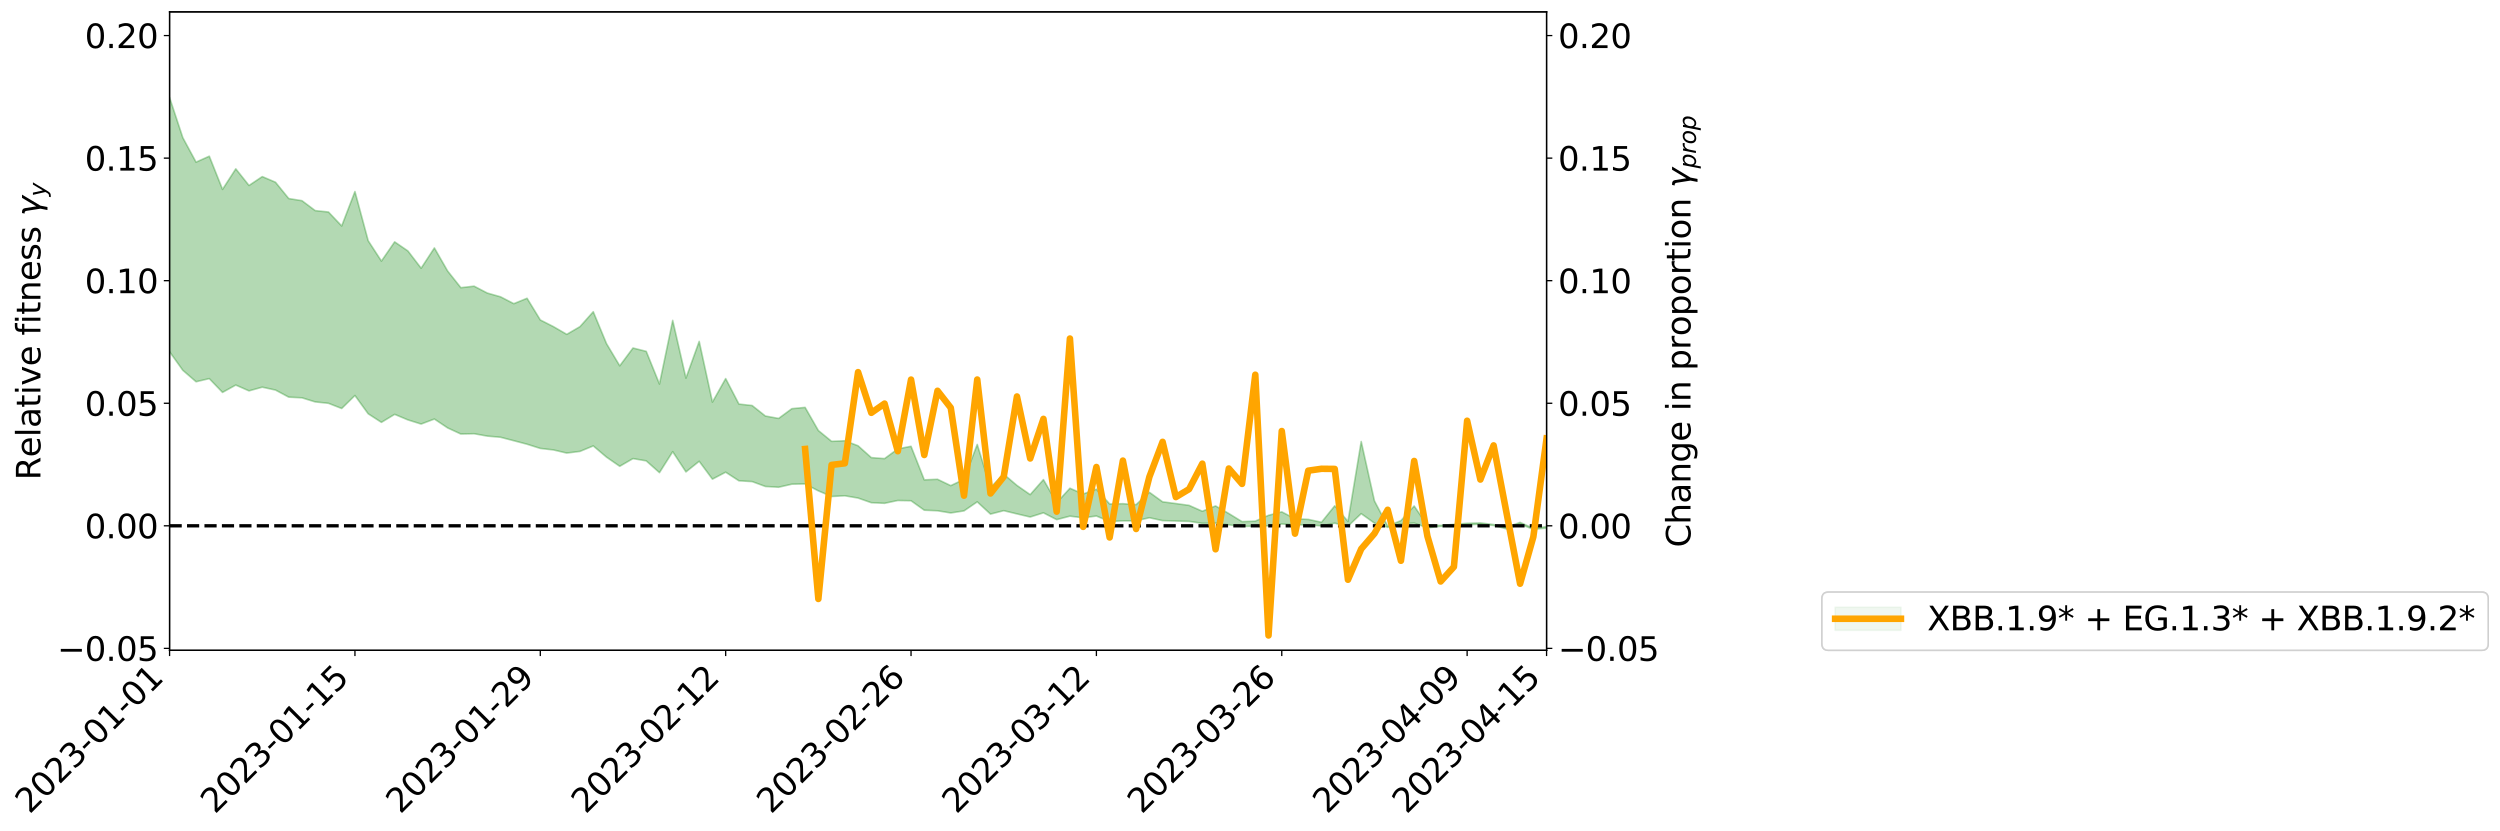 <?xml version="1.0" encoding="utf-8" standalone="no"?>
<!DOCTYPE svg PUBLIC "-//W3C//DTD SVG 1.1//EN"
  "http://www.w3.org/Graphics/SVG/1.1/DTD/svg11.dtd">
<svg xmlns:xlink="http://www.w3.org/1999/xlink" width="1519.609pt" height="505.355pt" viewBox="0 0 1519.609 505.355" xmlns="http://www.w3.org/2000/svg" version="1.1">
 <defs>
  <style type="text/css">*{stroke-linejoin: round; stroke-linecap: butt}</style>
 </defs>
 <g id="figure_1">
  <g id="patch_1">
   <path d="M 0 505.355 
L 1519.609 505.355 
L 1519.609 -0 
L 0 -0 
z
" style="fill: #ffffff"/>
  </g>
  <g id="axes_1">
   <g id="patch_2">
    <path d="M 103.075 395.28 
L 940.075 395.28 
L 940.075 7.2 
L 103.075 7.2 
z
" style="fill: #ffffff"/>
   </g>
   <g id="PolyCollection_1">
    <path d="M -4315.319 319.527 
L -4315.319 319.542 
L -4307.271 319.461 
L -4299.223 319.383 
L -4291.175 319.311 
L -4283.127 319.254 
L -4275.079 319.197 
L -4267.031 319.128 
L -4258.983 319.056 
L -4250.935 319 
L -4242.887 318.942 
L -4234.839 318.884 
L -4226.791 318.818 
L -4218.742 318.751 
L -4210.694 318.67 
L -4202.646 318.601 
L -4194.598 318.518 
L -4186.55 318.43 
L -4178.502 318.341 
L -4170.454 318.25 
L -4162.406 318.159 
L -4154.358 318.058 
L -4146.31 317.959 
L -4138.262 317.858 
L -4130.214 317.746 
L -4122.166 317.638 
L -4114.117 317.527 
L -4106.069 317.415 
L -4098.021 317.289 
L -4089.973 317.154 
L -4081.925 317.045 
L -4073.877 316.91 
L -4065.829 316.771 
L -4057.781 316.629 
L -4049.733 316.48 
L -4041.685 316.315 
L -4033.637 316.162 
L -4025.589 315.992 
L -4017.541 315.809 
L -4009.492 315.625 
L -4001.444 315.426 
L -3993.396 315.208 
L -3985.348 314.977 
L -3977.3 314.727 
L -3969.252 314.467 
L -3961.204 314.182 
L -3953.156 313.899 
L -3945.108 313.587 
L -3937.06 313.283 
L -3929.012 312.935 
L -3920.964 312.57 
L -3912.916 312.213 
L -3904.867 311.826 
L -3896.819 311.408 
L -3888.771 310.99 
L -3880.723 310.559 
L -3872.675 310.1 
L -3864.627 309.632 
L -3856.579 309.154 
L -3848.531 308.654 
L -3840.483 308.145 
L -3832.435 307.639 
L -3824.387 307.117 
L -3816.339 306.595 
L -3808.291 306.075 
L -3800.242 305.534 
L -3792.194 304.979 
L -3784.146 304.427 
L -3776.098 303.876 
L -3768.05 303.33 
L -3760.002 302.768 
L -3751.954 302.216 
L -3743.906 301.657 
L -3735.858 301.149 
L -3727.81 300.571 
L -3719.762 300.046 
L -3711.714 299.515 
L -3703.666 299 
L -3695.617 298.493 
L -3687.569 297.997 
L -3679.521 297.499 
L -3671.473 297.013 
L -3663.425 296.552 
L -3655.377 296.092 
L -3647.329 295.653 
L -3639.281 295.2 
L -3631.233 294.747 
L -3623.185 294.314 
L -3615.137 293.873 
L -3607.089 293.444 
L -3599.041 293.014 
L -3590.992 292.583 
L -3582.944 292.15 
L -3574.896 291.731 
L -3566.848 291.306 
L -3558.8 290.895 
L -3550.752 290.468 
L -3542.704 290.007 
L -3534.656 289.558 
L -3526.608 289.11 
L -3518.56 288.656 
L -3510.512 288.199 
L -3502.464 287.733 
L -3494.416 287.288 
L -3486.367 286.825 
L -3478.319 286.353 
L -3470.271 285.88 
L -3462.223 285.407 
L -3454.175 284.972 
L -3446.127 284.476 
L -3438.079 283.994 
L -3430.031 283.522 
L -3421.983 283.039 
L -3413.935 282.546 
L -3405.887 282.024 
L -3397.839 281.494 
L -3389.791 280.976 
L -3381.742 280.437 
L -3373.694 279.895 
L -3365.646 279.307 
L -3357.598 278.766 
L -3349.55 278.113 
L -3341.502 277.464 
L -3333.454 276.827 
L -3325.406 276.156 
L -3317.358 275.457 
L -3309.31 274.71 
L -3301.262 273.994 
L -3293.214 273.167 
L -3285.166 272.429 
L -3277.117 271.575 
L -3269.069 270.748 
L -3261.021 269.954 
L -3252.973 269.15 
L -3244.925 268.336 
L -3236.877 267.623 
L -3228.829 266.708 
L -3220.781 265.95 
L -3212.733 265.272 
L -3204.685 264.509 
L -3196.637 263.716 
L -3188.589 262.82 
L -3180.541 261.995 
L -3172.492 261.314 
L -3164.444 260.146 
L -3156.396 259.213 
L -3148.348 258.237 
L -3140.3 257.198 
L -3132.252 255.981 
L -3124.204 254.787 
L -3116.156 253.873 
L -3108.108 252.742 
L -3100.06 250.807 
L -3092.012 249.132 
L -3083.964 247.839 
L -3075.916 246.169 
L -3067.867 244.55 
L -3059.819 243.255 
L -3051.771 241.232 
L -3043.723 239.046 
L -3035.675 237.456 
L -3027.627 236.333 
L -3019.579 234.363 
L -3011.531 233.331 
L -3003.483 231.897 
L -2995.435 229.92 
L -2987.387 229.383 
L -2979.339 230.119 
L -2971.291 231.599 
L -2963.242 229.797 
L -2955.194 233.156 
L -2947.146 233.928 
L -2939.098 229.43 
L -2931.05 230.547 
L -2923.002 232.818 
L -2914.954 231.701 
L -2906.906 231.659 
L -2898.858 240.433 
L -2890.81 252.703 
L -2882.762 259.013 
L -2874.714 245.722 
L -2866.666 252.552 
L -2858.617 261.68 
L -2850.569 261.57 
L -2842.521 279.678 
L -2834.473 277.176 
L -2826.425 271.681 
L -2818.377 257.908 
L -2810.329 270.947 
L -2802.281 278.971 
L -2794.233 275.689 
L -2786.185 277.848 
L -2778.137 285.288 
L -2770.089 284.296 
L -2762.041 277.79 
L -2753.992 285.995 
L -2745.944 287.635 
L -2737.896 284.649 
L -2729.848 289.834 
L -2721.8 291.626 
L -2713.752 291.079 
L -2705.704 289.374 
L -2697.656 291.01 
L -2689.608 289.156 
L -2681.56 289.167 
L -2673.512 290.684 
L -2665.464 289.055 
L -2657.416 289.679 
L -2649.367 289.572 
L -2641.319 288.109 
L -2633.271 288.42 
L -2625.223 286.461 
L -2617.175 286.435 
L -2609.127 286.8 
L -2601.079 286.668 
L -2593.031 285.629 
L -2584.983 284.683 
L -2576.935 284.473 
L -2568.887 283.47 
L -2560.839 283.211 
L -2552.791 283.009 
L -2544.742 281.625 
L -2536.694 282.201 
L -2528.646 281.224 
L -2520.598 280.79 
L -2512.55 280.72 
L -2504.502 279.734 
L -2496.454 279.459 
L -2488.406 279.68 
L -2480.358 280.02 
L -2472.31 278.457 
L -2464.262 278.142 
L -2456.214 277.432 
L -2448.166 279.824 
L -2440.117 279.757 
L -2432.069 280.585 
L -2424.021 278.014 
L -2415.973 276.41 
L -2407.925 276.705 
L -2399.877 278.199 
L -2391.829 278.31 
L -2383.781 275.247 
L -2375.733 277.567 
L -2367.685 276.803 
L -2359.637 276.304 
L -2351.589 274.795 
L -2343.541 275.732 
L -2335.492 274.967 
L -2327.444 275.433 
L -2319.396 274.433 
L -2311.348 273.621 
L -2303.3 272.237 
L -2295.252 271.484 
L -2287.204 270.747 
L -2279.156 269.808 
L -2271.108 269.502 
L -2263.06 268.595 
L -2255.012 267.65 
L -2246.964 265.438 
L -2238.916 263.737 
L -2230.867 262.826 
L -2222.819 260.955 
L -2214.771 260.358 
L -2206.723 258.653 
L -2198.675 256.266 
L -2190.627 254.194 
L -2182.579 252.536 
L -2174.531 250.045 
L -2166.483 248.254 
L -2158.435 245.987 
L -2150.387 243.808 
L -2142.339 241.358 
L -2134.291 239.113 
L -2126.242 236.491 
L -2118.194 234.251 
L -2110.146 231.757 
L -2102.098 228.746 
L -2094.05 225.875 
L -2086.002 223.656 
L -2077.954 221.168 
L -2069.906 218.219 
L -2061.858 215.829 
L -2053.81 212.943 
L -2045.762 209.11 
L -2037.714 207.059 
L -2029.666 204.286 
L -2021.617 201.757 
L -2013.569 198.872 
L -2005.521 195.436 
L -1997.473 192.638 
L -1989.425 189.436 
L -1981.377 185.566 
L -1973.329 183.062 
L -1965.281 179.242 
L -1957.233 176.351 
L -1949.185 172.446 
L -1941.137 167.972 
L -1933.089 164.448 
L -1925.041 161.384 
L -1916.992 156.928 
L -1908.944 153.439 
L -1900.896 149.383 
L -1892.848 146.034 
L -1884.8 141.707 
L -1876.752 137.779 
L -1868.704 137.009 
L -1860.656 130.376 
L -1852.608 128.915 
L -1844.56 124.493 
L -1836.512 121.746 
L -1828.464 117.852 
L -1820.416 114.279 
L -1812.367 110.867 
L -1804.319 107.094 
L -1796.271 104.263 
L -1788.223 100.932 
L -1780.175 101.916 
L -1772.127 93.571 
L -1764.079 91.131 
L -1756.031 95.939 
L -1747.983 86.858 
L -1739.935 87.388 
L -1731.887 85.954 
L -1723.839 80.303 
L -1715.791 80.424 
L -1707.742 84.263 
L -1699.694 80.338 
L -1691.646 79.328 
L -1683.598 81.536 
L -1675.55 81.676 
L -1667.502 82.823 
L -1659.454 86.611 
L -1651.406 90.613 
L -1643.358 101.322 
L -1635.31 99.065 
L -1627.262 105.009 
L -1619.214 109.184 
L -1611.166 112.31 
L -1603.117 117.689 
L -1595.069 122.19 
L -1587.021 114.3 
L -1578.973 122.419 
L -1570.925 134.256 
L -1562.877 140.275 
L -1554.829 143.454 
L -1546.781 159.269 
L -1538.733 161.655 
L -1530.685 166.312 
L -1522.637 165.236 
L -1514.589 178.886 
L -1506.541 174.683 
L -1498.492 172.635 
L -1490.444 184.682 
L -1482.396 192.471 
L -1474.348 191.43 
L -1466.3 197.285 
L -1458.252 199.309 
L -1450.204 199.394 
L -1442.156 199.07 
L -1434.108 201.589 
L -1426.06 203.482 
L -1418.012 211.942 
L -1409.964 207.117 
L -1401.916 214.77 
L -1393.867 213.027 
L -1385.819 212.579 
L -1377.771 215.302 
L -1369.723 217.763 
L -1361.675 214.508 
L -1353.627 216.696 
L -1345.579 216.252 
L -1337.531 220.328 
L -1329.483 218.686 
L -1321.435 217.45 
L -1313.387 218.755 
L -1305.339 219.687 
L -1297.291 218.803 
L -1289.242 216.564 
L -1281.194 217.759 
L -1273.146 213.954 
L -1265.098 214.655 
L -1257.05 218.544 
L -1249.002 217.461 
L -1240.954 214.667 
L -1232.906 213.411 
L -1224.858 213.214 
L -1216.81 209.55 
L -1208.762 210.354 
L -1200.714 210.036 
L -1192.666 208.737 
L -1184.617 207.667 
L -1176.569 205.513 
L -1168.521 206.227 
L -1160.473 204.859 
L -1152.425 203.901 
L -1144.377 202.904 
L -1136.329 201.955 
L -1128.281 200.736 
L -1120.233 197.857 
L -1112.185 196.744 
L -1104.137 194.993 
L -1096.089 191.467 
L -1088.041 193.539 
L -1079.992 189.512 
L -1071.944 190.136 
L -1063.896 189.566 
L -1055.848 189.394 
L -1047.8 187.056 
L -1039.752 186.775 
L -1031.704 186.617 
L -1023.656 182.569 
L -1015.608 183.676 
L -1007.56 182.78 
L -999.512 183.256 
L -991.464 180.833 
L -983.416 181.542 
L -975.367 180.737 
L -967.319 177.82 
L -959.271 176.972 
L -951.223 176.17 
L -943.175 175.459 
L -935.127 174.236 
L -927.079 174.018 
L -919.031 173.087 
L -910.983 172.216 
L -902.935 172.072 
L -894.887 169.999 
L -886.839 171.663 
L -878.791 171.678 
L -870.742 170.203 
L -862.694 168.858 
L -854.646 166.695 
L -846.598 168.694 
L -838.55 168.683 
L -830.502 167.752 
L -822.454 166.382 
L -814.406 165.413 
L -806.358 164.528 
L -798.31 164.669 
L -790.262 164.076 
L -782.214 164.324 
L -774.166 162.912 
L -766.117 161.383 
L -758.069 163.729 
L -750.021 162.166 
L -741.973 161.943 
L -733.925 163.702 
L -725.877 159.708 
L -717.829 160.521 
L -709.781 161.708 
L -701.733 159.625 
L -693.685 162.157 
L -685.637 160.359 
L -677.589 158.353 
L -669.541 160.952 
L -661.492 161.822 
L -653.444 160.082 
L -645.396 160.741 
L -637.348 159.967 
L -629.3 164.687 
L -621.252 163.944 
L -613.204 164.351 
L -605.156 161.117 
L -597.108 159.463 
L -589.06 162.351 
L -581.012 165.545 
L -572.964 163.361 
L -564.916 161.735 
L -556.867 159.278 
L -548.819 159.355 
L -540.771 160.933 
L -532.723 158.655 
L -524.675 157.525 
L -516.627 160.73 
L -508.579 158.373 
L -500.531 161.566 
L -492.483 161.847 
L -484.435 156.539 
L -476.387 156.94 
L -468.339 156.658 
L -460.291 157.81 
L -452.242 160.582 
L -444.194 165.666 
L -436.146 167.099 
L -428.098 167.108 
L -420.05 171.176 
L -412.002 179.446 
L -403.954 171.083 
L -395.906 168.236 
L -387.858 171.497 
L -379.81 174.863 
L -371.762 175.882 
L -363.714 174.609 
L -355.666 180.926 
L -347.617 185.17 
L -339.569 178.927 
L -331.521 185.019 
L -323.473 181.908 
L -315.425 182.345 
L -307.377 187.779 
L -299.329 187.568 
L -291.281 192.107 
L -283.233 191.802 
L -275.185 187.083 
L -267.137 182.446 
L -259.089 182.847 
L -251.041 186.624 
L -242.992 185.692 
L -234.944 190.364 
L -226.896 186.762 
L -218.848 189.615 
L -210.8 189.717 
L -202.752 192.838 
L -194.704 187.751 
L -186.656 192.734 
L -178.608 194.673 
L -170.56 196.995 
L -162.512 199.494 
L -154.464 199.286 
L -146.416 198.152 
L -138.367 201.184 
L -130.319 203.381 
L -122.271 202.422 
L -114.223 200.449 
L -106.175 203.165 
L -98.127 205.066 
L -90.079 200.972 
L -82.031 200.389 
L -73.983 207.943 
L -65.935 209.782 
L -57.887 202.822 
L -49.839 205.633 
L -41.791 206.216 
L -33.742 206.943 
L -25.694 210.605 
L -17.646 208.904 
L -9.598 207.233 
L -1.55 209.591 
L 6.498 210.1 
L 14.546 206.432 
L 22.594 207.756 
L 30.642 207.171 
L 38.69 214.625 
L 46.738 219.594 
L 54.786 219.577 
L 62.834 213.367 
L 70.883 212.427 
L 78.931 213.613 
L 86.979 213.328 
L 95.027 219.816 
L 103.075 213.798 
L 111.123 225.078 
L 119.171 232.043 
L 127.219 230.141 
L 135.267 238.517 
L 143.315 234.053 
L 151.363 237.583 
L 159.411 235.34 
L 167.459 237.09 
L 175.508 241.394 
L 183.556 241.817 
L 191.604 244.296 
L 199.652 245.144 
L 207.7 248.292 
L 215.748 240.405 
L 223.796 251.51 
L 231.844 256.727 
L 239.892 251.858 
L 247.94 255.225 
L 255.988 257.753 
L 264.036 254.705 
L 272.084 260.098 
L 280.133 263.818 
L 288.181 263.629 
L 296.229 265.085 
L 304.277 265.786 
L 312.325 267.886 
L 320.373 270.01 
L 328.421 272.562 
L 336.469 273.504 
L 344.517 275.395 
L 352.565 274.372 
L 360.613 271.048 
L 368.661 277.867 
L 376.709 283.433 
L 384.758 278.751 
L 392.806 280.131 
L 400.854 287.288 
L 408.902 274.558 
L 416.95 286.844 
L 424.998 280.394 
L 433.046 291.249 
L 441.094 287.018 
L 449.142 292.249 
L 457.19 292.732 
L 465.238 295.695 
L 473.286 296.159 
L 481.334 294.304 
L 489.383 294.164 
L 497.431 298.366 
L 505.479 301.787 
L 513.527 301.358 
L 521.575 302.74 
L 529.623 305.56 
L 537.671 305.93 
L 545.719 304.217 
L 553.767 304.375 
L 561.815 310.119 
L 569.863 310.472 
L 577.911 311.787 
L 585.959 310.549 
L 594.008 305.045 
L 602.056 312.494 
L 610.104 310.405 
L 618.152 312.362 
L 626.2 314.265 
L 634.248 311.718 
L 642.296 315.856 
L 650.344 313.738 
L 658.392 314.754 
L 666.44 313.653 
L 674.488 317.014 
L 682.536 316.599 
L 690.584 316.57 
L 698.633 314.709 
L 706.681 316.455 
L 714.729 316.713 
L 722.777 316.903 
L 730.825 318.099 
L 738.873 318.013 
L 746.921 319.036 
L 754.969 319.997 
L 763.017 319.857 
L 771.065 319.634 
L 779.113 318.52 
L 787.161 319.013 
L 795.209 319.075 
L 803.258 319.641 
L 811.306 318.005 
L 819.354 319.851 
L 827.402 312.233 
L 835.45 317.969 
L 843.498 320.525 
L 851.546 318.374 
L 859.594 317.939 
L 867.642 320.852 
L 875.69 319.914 
L 883.738 320.066 
L 891.786 319.01 
L 899.834 318.585 
L 907.883 319.386 
L 915.931 321.557 
L 923.979 318.657 
L 932.027 321.71 
L 940.075 321.008 
L 940.075 320.067 
L 940.075 320.067 
L 932.027 321.163 
L 923.979 317.525 
L 915.931 320.499 
L 907.883 318.869 
L 899.834 317.85 
L 891.786 318.095 
L 883.738 318.744 
L 875.69 319.352 
L 867.642 319.356 
L 859.594 307.573 
L 851.546 316.47 
L 843.498 319.771 
L 835.45 304.496 
L 827.402 268.371 
L 819.354 316.943 
L 811.306 307.47 
L 803.258 317.454 
L 795.209 315.708 
L 787.161 315.327 
L 779.113 311.13 
L 771.065 313.248 
L 763.017 316.76 
L 754.969 317.071 
L 746.921 312.136 
L 738.873 307.542 
L 730.825 310.757 
L 722.777 307.191 
L 714.729 306.092 
L 706.681 305.036 
L 698.633 299.219 
L 690.584 306.753 
L 682.536 306.176 
L 674.488 306.34 
L 666.44 297.37 
L 658.392 300.299 
L 650.344 296.78 
L 642.296 305.601 
L 634.248 291.526 
L 626.2 300.672 
L 618.152 295.065 
L 610.104 288.215 
L 602.056 296.347 
L 594.008 270.154 
L 585.959 291.371 
L 577.911 295.192 
L 569.863 291.336 
L 561.815 291.684 
L 553.767 271.293 
L 545.719 272.874 
L 537.671 278.77 
L 529.623 278.162 
L 521.575 270.973 
L 513.527 267.916 
L 505.479 268.271 
L 497.431 261.688 
L 489.383 247.647 
L 481.334 248.411 
L 473.286 254.342 
L 465.238 252.883 
L 457.19 246.503 
L 449.142 245.614 
L 441.094 230.121 
L 433.046 244.413 
L 424.998 207.514 
L 416.95 229.859 
L 408.902 194.759 
L 400.854 233.441 
L 392.806 213.569 
L 384.758 211.546 
L 376.709 222.368 
L 368.661 208.883 
L 360.613 189.48 
L 352.565 198.527 
L 344.517 203.238 
L 336.469 198.581 
L 328.421 194.486 
L 320.373 181.31 
L 312.325 184.587 
L 304.277 180.428 
L 296.229 178.143 
L 288.181 173.952 
L 280.133 174.875 
L 272.084 164.734 
L 264.036 150.705 
L 255.988 163.038 
L 247.94 152.541 
L 239.892 147.022 
L 231.844 158.702 
L 223.796 146.318 
L 215.748 116.427 
L 207.7 137.364 
L 199.652 128.867 
L 191.604 128.025 
L 183.556 121.992 
L 175.508 120.694 
L 167.459 110.775 
L 159.411 107.346 
L 151.363 112.746 
L 143.315 102.631 
L 135.267 115.128 
L 127.219 94.946 
L 119.171 98.564 
L 111.123 83.69 
L 103.075 59.305 
L 95.027 72.795 
L 86.979 57.461 
L 78.931 59.206 
L 70.883 57.361 
L 62.834 59.984 
L 54.786 73.052 
L 46.738 74.993 
L 38.69 64.668 
L 30.642 46.354 
L 22.594 48.076 
L 14.546 47.483 
L 6.498 56.116 
L -1.55 54.61 
L -9.598 49.742 
L -17.646 54.763 
L -25.694 56.858 
L -33.742 49.884 
L -41.791 50.153 
L -49.839 48.731 
L -57.887 44.038 
L -65.935 59.969 
L -73.983 53.864 
L -82.031 41.402 
L -90.079 44.574 
L -98.127 51.656 
L -106.175 48.205 
L -114.223 44.149 
L -122.271 50.432 
L -130.319 54.714 
L -138.367 47.41 
L -146.416 43.943 
L -154.464 47.347 
L -162.512 43.669 
L -170.56 43.922 
L -178.608 39.528 
L -186.656 37.794 
L -194.704 29.83 
L -202.752 38.569 
L -210.8 34.471 
L -218.848 35.679 
L -226.896 33.532 
L -234.944 38.145 
L -242.992 31.043 
L -251.041 34.932 
L -259.089 29.077 
L -267.137 29.678 
L -275.185 45.623 
L -283.233 50.215 
L -291.281 53.637 
L -299.329 50.049 
L -307.377 49.398 
L -315.425 42.992 
L -323.473 44.082 
L -331.521 46.35 
L -339.569 39.601 
L -347.617 46.584 
L -355.666 43.726 
L -363.714 34.8 
L -371.762 38.27 
L -379.81 37.154 
L -387.858 33.17 
L -395.906 30.866 
L -403.954 35.046 
L -412.002 48.362 
L -420.05 38.71 
L -428.098 33.158 
L -436.146 33.624 
L -444.194 32.244 
L -452.242 27.623 
L -460.291 25.397 
L -468.339 22.177 
L -476.387 26.336 
L -484.435 27.352 
L -492.483 33.953 
L -500.531 34.881 
L -508.579 32.407 
L -516.627 36.778 
L -524.675 33.442 
L -532.723 36.991 
L -540.771 39.888 
L -548.819 40.591 
L -556.867 40.436 
L -564.916 45.157 
L -572.964 47.763 
L -581.012 50.353 
L -589.06 48.833 
L -597.108 46.674 
L -605.156 49.2 
L -613.204 52.153 
L -621.252 52.903 
L -629.3 55.869 
L -637.348 51.062 
L -645.396 53.043 
L -653.444 52.649 
L -661.492 54.174 
L -669.541 53.212 
L -677.589 51.755 
L -685.637 55.652 
L -693.685 57.366 
L -701.733 54.687 
L -709.781 57.712 
L -717.829 55.454 
L -725.877 56.866 
L -733.925 61.361 
L -741.973 59.797 
L -750.021 60.906 
L -758.069 62.684 
L -766.117 60.443 
L -774.166 61.959 
L -782.214 64.247 
L -790.262 64.149 
L -798.31 65.395 
L -806.358 65.548 
L -814.406 66.583 
L -822.454 67.926 
L -830.502 69.473 
L -838.55 70.223 
L -846.598 70.863 
L -854.646 66.667 
L -862.694 71.117 
L -870.742 72.535 
L -878.791 73.977 
L -886.839 73.14 
L -894.887 72.437 
L -902.935 74.729 
L -910.983 74.939 
L -919.031 76.258 
L -927.079 76.847 
L -935.127 77.174 
L -943.175 77.64 
L -951.223 78.883 
L -959.271 80.079 
L -967.319 81.524 
L -975.367 85.003 
L -983.416 85.887 
L -991.464 84.932 
L -999.512 87.867 
L -1007.56 86.97 
L -1015.608 88.364 
L -1023.656 86.195 
L -1031.704 92.28 
L -1039.752 92.227 
L -1047.8 93.042 
L -1055.848 95.86 
L -1063.896 96.294 
L -1071.944 97.357 
L -1079.992 96.422 
L -1088.041 101.443 
L -1096.089 100.064 
L -1104.137 104.696 
L -1112.185 107.529 
L -1120.233 109.523 
L -1128.281 113.672 
L -1136.329 116.228 
L -1144.377 117.366 
L -1152.425 119.631 
L -1160.473 121.043 
L -1168.521 123.6 
L -1176.569 123.328 
L -1184.617 127.13 
L -1192.666 129.767 
L -1200.714 131.852 
L -1208.762 133.217 
L -1216.81 133.773 
L -1224.858 138.533 
L -1232.906 139.99 
L -1240.954 143.088 
L -1249.002 146.746 
L -1257.05 148.664 
L -1265.098 146.285 
L -1273.146 147.419 
L -1281.194 152.07 
L -1289.242 152.702 
L -1297.291 155.643 
L -1305.339 157.49 
L -1313.387 158.063 
L -1321.435 159.102 
L -1329.483 160.843 
L -1337.531 163.294 
L -1345.579 160.566 
L -1353.627 162.498 
L -1361.675 162.064 
L -1369.723 165.608 
L -1377.771 165.777 
L -1385.819 164.132 
L -1393.867 165.866 
L -1401.916 168.145 
L -1409.964 163.067 
L -1418.012 168.478 
L -1426.06 162.676 
L -1434.108 162.567 
L -1442.156 161.85 
L -1450.204 163.744 
L -1458.252 164.629 
L -1466.3 163.799 
L -1474.348 160.218 
L -1482.396 163.043 
L -1490.444 156.132 
L -1498.492 147.704 
L -1506.541 150.242 
L -1514.589 154.252 
L -1522.637 144.01 
L -1530.685 144.978 
L -1538.733 142.309 
L -1546.781 140.673 
L -1554.829 128.469 
L -1562.877 127.067 
L -1570.925 122.002 
L -1578.973 111.424 
L -1587.021 103.361 
L -1595.069 112.498 
L -1603.117 107.273 
L -1611.166 100.43 
L -1619.214 96.79 
L -1627.262 91.48 
L -1635.31 83.752 
L -1643.358 86.434 
L -1651.406 73.2 
L -1659.454 67.019 
L -1667.502 62.997 
L -1675.55 61.381 
L -1683.598 61.394 
L -1691.646 59.306 
L -1699.694 61.348 
L -1707.742 65.381 
L -1715.791 60.259 
L -1723.839 60.377 
L -1731.887 67.341 
L -1739.935 68.849 
L -1747.983 67.687 
L -1756.031 79.27 
L -1764.079 72.365 
L -1772.127 75.762 
L -1780.175 85.513 
L -1788.223 84.199 
L -1796.271 88.297 
L -1804.319 91.482 
L -1812.367 96.064 
L -1820.416 99.96 
L -1828.464 104.099 
L -1836.512 108.656 
L -1844.56 111.734 
L -1852.608 117.021 
L -1860.656 118.726 
L -1868.704 126.331 
L -1876.752 127.185 
L -1884.8 131.669 
L -1892.848 136.674 
L -1900.896 140.408 
L -1908.944 145.09 
L -1916.992 148.951 
L -1925.041 153.993 
L -1933.089 157.418 
L -1941.137 161.513 
L -1949.185 166.456 
L -1957.233 170.775 
L -1965.281 174.041 
L -1973.329 178.339 
L -1981.377 181.154 
L -1989.425 185.474 
L -1997.473 188.65 
L -2005.521 191.297 
L -2013.569 194.549 
L -2021.617 197.242 
L -2029.666 199.571 
L -2037.714 202.196 
L -2045.762 204.089 
L -2053.81 207.728 
L -2061.858 210.385 
L -2069.906 212.751 
L -2077.954 215.54 
L -2086.002 217.456 
L -2094.05 219.993 
L -2102.098 222.624 
L -2110.146 225.46 
L -2118.194 227.748 
L -2126.242 229.999 
L -2134.291 232.265 
L -2142.339 234.678 
L -2150.387 237.035 
L -2158.435 239.061 
L -2166.483 241.207 
L -2174.531 242.926 
L -2182.579 245.286 
L -2190.627 246.943 
L -2198.675 248.876 
L -2206.723 251.223 
L -2214.771 252.803 
L -2222.819 253.244 
L -2230.867 255.121 
L -2238.916 256.071 
L -2246.964 257.835 
L -2255.012 259.93 
L -2263.06 260.956 
L -2271.108 261.897 
L -2279.156 262.018 
L -2287.204 262.984 
L -2295.252 263.597 
L -2303.3 264.217 
L -2311.348 265.604 
L -2319.396 266.388 
L -2327.444 267.494 
L -2335.492 266.753 
L -2343.541 267.368 
L -2351.589 266.257 
L -2359.637 267.921 
L -2367.685 268.139 
L -2375.733 269.284 
L -2383.781 266.625 
L -2391.829 269.835 
L -2399.877 269.602 
L -2407.925 267.778 
L -2415.973 267.338 
L -2424.021 268.971 
L -2432.069 271.847 
L -2440.117 270.747 
L -2448.166 270.687 
L -2456.214 267.777 
L -2464.262 267.978 
L -2472.31 268.615 
L -2480.358 270.33 
L -2488.406 269.782 
L -2496.454 269.35 
L -2504.502 269.526 
L -2512.55 270.548 
L -2520.598 270.313 
L -2528.646 270.842 
L -2536.694 271.899 
L -2544.742 271.043 
L -2552.791 272.547 
L -2560.839 272.698 
L -2568.887 272.913 
L -2576.935 273.97 
L -2584.983 274.081 
L -2593.031 275.223 
L -2601.079 276.415 
L -2609.127 276.529 
L -2617.175 276.132 
L -2625.223 275.897 
L -2633.271 278.31 
L -2641.319 277.968 
L -2649.367 279.708 
L -2657.416 279.799 
L -2665.464 279.326 
L -2673.512 280.851 
L -2681.56 279.433 
L -2689.608 279.601 
L -2697.656 281.574 
L -2705.704 280.158 
L -2713.752 282.065 
L -2721.8 282.578 
L -2729.848 281.059 
L -2737.896 276.042 
L -2745.944 279.155 
L -2753.992 277.54 
L -2762.041 270.098 
L -2770.089 276.22 
L -2778.137 277.399 
L -2786.185 270.632 
L -2794.233 268.566 
L -2802.281 272.04 
L -2810.329 264.422 
L -2818.377 250.912 
L -2826.425 265.465 
L -2834.473 270.825 
L -2842.521 273.467 
L -2850.569 255.477 
L -2858.617 255.738 
L -2866.666 246.385 
L -2874.714 239.326 
L -2882.762 253.469 
L -2890.81 247.041 
L -2898.858 234.401 
L -2906.906 225.403 
L -2914.954 225.68 
L -2923.002 227.082 
L -2931.05 224.933 
L -2939.098 223.969 
L -2947.146 228.878 
L -2955.194 228.228 
L -2963.242 224.93 
L -2971.291 226.989 
L -2979.339 225.655 
L -2987.387 225.087 
L -2995.435 225.52 
L -3003.483 227.472 
L -3011.531 228.78 
L -3019.579 229.67 
L -3027.627 231.554 
L -3035.675 232.524 
L -3043.723 234.02 
L -3051.771 236.21 
L -3059.819 238.141 
L -3067.867 239.355 
L -3075.916 240.881 
L -3083.964 242.519 
L -3092.012 243.664 
L -3100.06 245.339 
L -3108.108 247.314 
L -3116.156 248.41 
L -3124.204 249.223 
L -3132.252 250.428 
L -3140.3 251.609 
L -3148.348 252.67 
L -3156.396 253.642 
L -3164.444 254.552 
L -3172.492 255.836 
L -3180.541 256.416 
L -3188.589 257.286 
L -3196.637 258.201 
L -3204.685 259.026 
L -3212.733 259.812 
L -3220.781 260.464 
L -3228.829 261.182 
L -3236.877 262.183 
L -3244.925 262.836 
L -3252.973 263.666 
L -3261.021 264.456 
L -3269.069 265.274 
L -3277.117 266.113 
L -3285.166 266.994 
L -3293.214 267.733 
L -3301.262 268.598 
L -3309.31 269.339 
L -3317.358 270.112 
L -3325.406 270.817 
L -3333.454 271.52 
L -3341.502 272.192 
L -3349.55 272.887 
L -3357.598 273.63 
L -3365.646 274.18 
L -3373.694 274.875 
L -3381.742 275.471 
L -3389.791 276.074 
L -3397.839 276.641 
L -3405.887 277.277 
L -3413.935 277.881 
L -3421.983 278.456 
L -3430.031 279.035 
L -3438.079 279.598 
L -3446.127 280.185 
L -3454.175 280.824 
L -3462.223 281.308 
L -3470.271 281.892 
L -3478.319 282.481 
L -3486.367 283.071 
L -3494.416 283.644 
L -3502.464 284.18 
L -3510.512 284.77 
L -3518.56 285.346 
L -3526.608 285.922 
L -3534.656 286.491 
L -3542.704 287.07 
L -3550.752 287.662 
L -3558.8 288.214 
L -3566.848 288.746 
L -3574.896 289.297 
L -3582.944 289.837 
L -3590.992 290.382 
L -3599.041 290.925 
L -3607.089 291.468 
L -3615.137 292.005 
L -3623.185 292.541 
L -3631.233 293.061 
L -3639.281 293.615 
L -3647.329 294.152 
L -3655.377 294.655 
L -3663.425 295.185 
L -3671.473 295.71 
L -3679.521 296.253 
L -3687.569 296.805 
L -3695.617 297.348 
L -3703.666 297.902 
L -3711.714 298.461 
L -3719.762 299.039 
L -3727.81 299.604 
L -3735.858 300.23 
L -3743.906 300.772 
L -3751.954 301.371 
L -3760.002 301.959 
L -3768.05 302.549 
L -3776.098 303.102 
L -3784.146 303.666 
L -3792.194 304.237 
L -3800.242 304.814 
L -3808.291 305.375 
L -3816.339 305.915 
L -3824.387 306.458 
L -3832.435 307.006 
L -3840.483 307.537 
L -3848.531 308.077 
L -3856.579 308.607 
L -3864.627 309.11 
L -3872.675 309.607 
L -3880.723 310.093 
L -3888.771 310.548 
L -3896.819 310.987 
L -3904.867 311.436 
L -3912.916 311.842 
L -3920.964 312.216 
L -3929.012 312.605 
L -3937.06 312.973 
L -3945.108 313.29 
L -3953.156 313.617 
L -3961.204 313.911 
L -3969.252 314.212 
L -3977.3 314.482 
L -3985.348 314.742 
L -3993.396 314.982 
L -4001.444 315.207 
L -4009.492 315.409 
L -4017.541 315.595 
L -4025.589 315.785 
L -4033.637 315.959 
L -4041.685 316.112 
L -4049.733 316.286 
L -4057.781 316.436 
L -4065.829 316.582 
L -4073.877 316.724 
L -4081.925 316.863 
L -4089.973 316.971 
L -4098.021 317.113 
L -4106.069 317.248 
L -4114.117 317.362 
L -4122.166 317.477 
L -4130.214 317.59 
L -4138.262 317.708 
L -4146.31 317.813 
L -4154.358 317.917 
L -4162.406 318.024 
L -4170.454 318.12 
L -4178.502 318.217 
L -4186.55 318.312 
L -4194.598 318.41 
L -4202.646 318.501 
L -4210.694 318.573 
L -4218.742 318.666 
L -4226.791 318.741 
L -4234.839 318.815 
L -4242.887 318.88 
L -4250.935 318.946 
L -4258.983 319.01 
L -4267.031 319.098 
L -4275.079 319.178 
L -4283.127 319.242 
L -4291.175 319.303 
L -4299.223 319.372 
L -4307.271 319.446 
L -4315.319 319.527 
z
" clip-path="url(#p48aa96a622)" style="fill: #008000; fill-opacity: 0.3; stroke: #008000; stroke-opacity: 0.3"/>
   </g>
   <g id="matplotlib.axis_1">
    <g id="xtick_1">
     <g id="line2d_1">
      <defs>
       <path id="mc627482a98" d="M 0 0 
L 0 3.5 
" style="stroke: #000000; stroke-width: 0.8"/>
      </defs>
      <g>
       <use xlink:href="#mc627482a98" x="103.075" y="395.28" style="stroke: #000000; stroke-width: 0.8"/>
      </g>
     </g>
     <g id="text_1">
      <!-- 2023-01-01 -->
      <g transform="translate(17.946 495.214) rotate(-45) scale(0.2 -0.2)">
       <defs>
        <path id="DejaVuSans-32" d="M 1228 531 
L 3431 531 
L 3431 0 
L 469 0 
L 469 531 
Q 828 903 1448 1529 
Q 2069 2156 2228 2338 
Q 2531 2678 2651 2914 
Q 2772 3150 2772 3378 
Q 2772 3750 2511 3984 
Q 2250 4219 1831 4219 
Q 1534 4219 1204 4116 
Q 875 4013 500 3803 
L 500 4441 
Q 881 4594 1212 4672 
Q 1544 4750 1819 4750 
Q 2544 4750 2975 4387 
Q 3406 4025 3406 3419 
Q 3406 3131 3298 2873 
Q 3191 2616 2906 2266 
Q 2828 2175 2409 1742 
Q 1991 1309 1228 531 
z
" transform="scale(0.016)"/>
        <path id="DejaVuSans-30" d="M 2034 4250 
Q 1547 4250 1301 3770 
Q 1056 3291 1056 2328 
Q 1056 1369 1301 889 
Q 1547 409 2034 409 
Q 2525 409 2770 889 
Q 3016 1369 3016 2328 
Q 3016 3291 2770 3770 
Q 2525 4250 2034 4250 
z
M 2034 4750 
Q 2819 4750 3233 4129 
Q 3647 3509 3647 2328 
Q 3647 1150 3233 529 
Q 2819 -91 2034 -91 
Q 1250 -91 836 529 
Q 422 1150 422 2328 
Q 422 3509 836 4129 
Q 1250 4750 2034 4750 
z
" transform="scale(0.016)"/>
        <path id="DejaVuSans-33" d="M 2597 2516 
Q 3050 2419 3304 2112 
Q 3559 1806 3559 1356 
Q 3559 666 3084 287 
Q 2609 -91 1734 -91 
Q 1441 -91 1130 -33 
Q 819 25 488 141 
L 488 750 
Q 750 597 1062 519 
Q 1375 441 1716 441 
Q 2309 441 2620 675 
Q 2931 909 2931 1356 
Q 2931 1769 2642 2001 
Q 2353 2234 1838 2234 
L 1294 2234 
L 1294 2753 
L 1863 2753 
Q 2328 2753 2575 2939 
Q 2822 3125 2822 3475 
Q 2822 3834 2567 4026 
Q 2313 4219 1838 4219 
Q 1578 4219 1281 4162 
Q 984 4106 628 3988 
L 628 4550 
Q 988 4650 1302 4700 
Q 1616 4750 1894 4750 
Q 2613 4750 3031 4423 
Q 3450 4097 3450 3541 
Q 3450 3153 3228 2886 
Q 3006 2619 2597 2516 
z
" transform="scale(0.016)"/>
        <path id="DejaVuSans-2d" d="M 313 2009 
L 1997 2009 
L 1997 1497 
L 313 1497 
L 313 2009 
z
" transform="scale(0.016)"/>
        <path id="DejaVuSans-31" d="M 794 531 
L 1825 531 
L 1825 4091 
L 703 3866 
L 703 4441 
L 1819 4666 
L 2450 4666 
L 2450 531 
L 3481 531 
L 3481 0 
L 794 0 
L 794 531 
z
" transform="scale(0.016)"/>
       </defs>
       <use xlink:href="#DejaVuSans-32"/>
       <use xlink:href="#DejaVuSans-30" x="63.623"/>
       <use xlink:href="#DejaVuSans-32" x="127.246"/>
       <use xlink:href="#DejaVuSans-33" x="190.869"/>
       <use xlink:href="#DejaVuSans-2d" x="254.492"/>
       <use xlink:href="#DejaVuSans-30" x="290.576"/>
       <use xlink:href="#DejaVuSans-31" x="354.199"/>
       <use xlink:href="#DejaVuSans-2d" x="417.822"/>
       <use xlink:href="#DejaVuSans-30" x="453.906"/>
       <use xlink:href="#DejaVuSans-31" x="517.529"/>
      </g>
     </g>
    </g>
    <g id="xtick_2">
     <g id="line2d_2">
      <g>
       <use xlink:href="#mc627482a98" x="215.748" y="395.28" style="stroke: #000000; stroke-width: 0.8"/>
      </g>
     </g>
     <g id="text_2">
      <!-- 2023-01-15 -->
      <g transform="translate(130.619 495.214) rotate(-45) scale(0.2 -0.2)">
       <defs>
        <path id="DejaVuSans-35" d="M 691 4666 
L 3169 4666 
L 3169 4134 
L 1269 4134 
L 1269 2991 
Q 1406 3038 1543 3061 
Q 1681 3084 1819 3084 
Q 2600 3084 3056 2656 
Q 3513 2228 3513 1497 
Q 3513 744 3044 326 
Q 2575 -91 1722 -91 
Q 1428 -91 1123 -41 
Q 819 9 494 109 
L 494 744 
Q 775 591 1075 516 
Q 1375 441 1709 441 
Q 2250 441 2565 725 
Q 2881 1009 2881 1497 
Q 2881 1984 2565 2268 
Q 2250 2553 1709 2553 
Q 1456 2553 1204 2497 
Q 953 2441 691 2322 
L 691 4666 
z
" transform="scale(0.016)"/>
       </defs>
       <use xlink:href="#DejaVuSans-32"/>
       <use xlink:href="#DejaVuSans-30" x="63.623"/>
       <use xlink:href="#DejaVuSans-32" x="127.246"/>
       <use xlink:href="#DejaVuSans-33" x="190.869"/>
       <use xlink:href="#DejaVuSans-2d" x="254.492"/>
       <use xlink:href="#DejaVuSans-30" x="290.576"/>
       <use xlink:href="#DejaVuSans-31" x="354.199"/>
       <use xlink:href="#DejaVuSans-2d" x="417.822"/>
       <use xlink:href="#DejaVuSans-31" x="453.906"/>
       <use xlink:href="#DejaVuSans-35" x="517.529"/>
      </g>
     </g>
    </g>
    <g id="xtick_3">
     <g id="line2d_3">
      <g>
       <use xlink:href="#mc627482a98" x="328.421" y="395.28" style="stroke: #000000; stroke-width: 0.8"/>
      </g>
     </g>
     <g id="text_3">
      <!-- 2023-01-29 -->
      <g transform="translate(243.292 495.214) rotate(-45) scale(0.2 -0.2)">
       <defs>
        <path id="DejaVuSans-39" d="M 703 97 
L 703 672 
Q 941 559 1184 500 
Q 1428 441 1663 441 
Q 2288 441 2617 861 
Q 2947 1281 2994 2138 
Q 2813 1869 2534 1725 
Q 2256 1581 1919 1581 
Q 1219 1581 811 2004 
Q 403 2428 403 3163 
Q 403 3881 828 4315 
Q 1253 4750 1959 4750 
Q 2769 4750 3195 4129 
Q 3622 3509 3622 2328 
Q 3622 1225 3098 567 
Q 2575 -91 1691 -91 
Q 1453 -91 1209 -44 
Q 966 3 703 97 
z
M 1959 2075 
Q 2384 2075 2632 2365 
Q 2881 2656 2881 3163 
Q 2881 3666 2632 3958 
Q 2384 4250 1959 4250 
Q 1534 4250 1286 3958 
Q 1038 3666 1038 3163 
Q 1038 2656 1286 2365 
Q 1534 2075 1959 2075 
z
" transform="scale(0.016)"/>
       </defs>
       <use xlink:href="#DejaVuSans-32"/>
       <use xlink:href="#DejaVuSans-30" x="63.623"/>
       <use xlink:href="#DejaVuSans-32" x="127.246"/>
       <use xlink:href="#DejaVuSans-33" x="190.869"/>
       <use xlink:href="#DejaVuSans-2d" x="254.492"/>
       <use xlink:href="#DejaVuSans-30" x="290.576"/>
       <use xlink:href="#DejaVuSans-31" x="354.199"/>
       <use xlink:href="#DejaVuSans-2d" x="417.822"/>
       <use xlink:href="#DejaVuSans-32" x="453.906"/>
       <use xlink:href="#DejaVuSans-39" x="517.529"/>
      </g>
     </g>
    </g>
    <g id="xtick_4">
     <g id="line2d_4">
      <g>
       <use xlink:href="#mc627482a98" x="441.094" y="395.28" style="stroke: #000000; stroke-width: 0.8"/>
      </g>
     </g>
     <g id="text_4">
      <!-- 2023-02-12 -->
      <g transform="translate(355.965 495.214) rotate(-45) scale(0.2 -0.2)">
       <use xlink:href="#DejaVuSans-32"/>
       <use xlink:href="#DejaVuSans-30" x="63.623"/>
       <use xlink:href="#DejaVuSans-32" x="127.246"/>
       <use xlink:href="#DejaVuSans-33" x="190.869"/>
       <use xlink:href="#DejaVuSans-2d" x="254.492"/>
       <use xlink:href="#DejaVuSans-30" x="290.576"/>
       <use xlink:href="#DejaVuSans-32" x="354.199"/>
       <use xlink:href="#DejaVuSans-2d" x="417.822"/>
       <use xlink:href="#DejaVuSans-31" x="453.906"/>
       <use xlink:href="#DejaVuSans-32" x="517.529"/>
      </g>
     </g>
    </g>
    <g id="xtick_5">
     <g id="line2d_5">
      <g>
       <use xlink:href="#mc627482a98" x="553.767" y="395.28" style="stroke: #000000; stroke-width: 0.8"/>
      </g>
     </g>
     <g id="text_5">
      <!-- 2023-02-26 -->
      <g transform="translate(468.638 495.214) rotate(-45) scale(0.2 -0.2)">
       <defs>
        <path id="DejaVuSans-36" d="M 2113 2584 
Q 1688 2584 1439 2293 
Q 1191 2003 1191 1497 
Q 1191 994 1439 701 
Q 1688 409 2113 409 
Q 2538 409 2786 701 
Q 3034 994 3034 1497 
Q 3034 2003 2786 2293 
Q 2538 2584 2113 2584 
z
M 3366 4563 
L 3366 3988 
Q 3128 4100 2886 4159 
Q 2644 4219 2406 4219 
Q 1781 4219 1451 3797 
Q 1122 3375 1075 2522 
Q 1259 2794 1537 2939 
Q 1816 3084 2150 3084 
Q 2853 3084 3261 2657 
Q 3669 2231 3669 1497 
Q 3669 778 3244 343 
Q 2819 -91 2113 -91 
Q 1303 -91 875 529 
Q 447 1150 447 2328 
Q 447 3434 972 4092 
Q 1497 4750 2381 4750 
Q 2619 4750 2861 4703 
Q 3103 4656 3366 4563 
z
" transform="scale(0.016)"/>
       </defs>
       <use xlink:href="#DejaVuSans-32"/>
       <use xlink:href="#DejaVuSans-30" x="63.623"/>
       <use xlink:href="#DejaVuSans-32" x="127.246"/>
       <use xlink:href="#DejaVuSans-33" x="190.869"/>
       <use xlink:href="#DejaVuSans-2d" x="254.492"/>
       <use xlink:href="#DejaVuSans-30" x="290.576"/>
       <use xlink:href="#DejaVuSans-32" x="354.199"/>
       <use xlink:href="#DejaVuSans-2d" x="417.822"/>
       <use xlink:href="#DejaVuSans-32" x="453.906"/>
       <use xlink:href="#DejaVuSans-36" x="517.529"/>
      </g>
     </g>
    </g>
    <g id="xtick_6">
     <g id="line2d_6">
      <g>
       <use xlink:href="#mc627482a98" x="666.44" y="395.28" style="stroke: #000000; stroke-width: 0.8"/>
      </g>
     </g>
     <g id="text_6">
      <!-- 2023-03-12 -->
      <g transform="translate(581.311 495.214) rotate(-45) scale(0.2 -0.2)">
       <use xlink:href="#DejaVuSans-32"/>
       <use xlink:href="#DejaVuSans-30" x="63.623"/>
       <use xlink:href="#DejaVuSans-32" x="127.246"/>
       <use xlink:href="#DejaVuSans-33" x="190.869"/>
       <use xlink:href="#DejaVuSans-2d" x="254.492"/>
       <use xlink:href="#DejaVuSans-30" x="290.576"/>
       <use xlink:href="#DejaVuSans-33" x="354.199"/>
       <use xlink:href="#DejaVuSans-2d" x="417.822"/>
       <use xlink:href="#DejaVuSans-31" x="453.906"/>
       <use xlink:href="#DejaVuSans-32" x="517.529"/>
      </g>
     </g>
    </g>
    <g id="xtick_7">
     <g id="line2d_7">
      <g>
       <use xlink:href="#mc627482a98" x="779.113" y="395.28" style="stroke: #000000; stroke-width: 0.8"/>
      </g>
     </g>
     <g id="text_7">
      <!-- 2023-03-26 -->
      <g transform="translate(693.984 495.214) rotate(-45) scale(0.2 -0.2)">
       <use xlink:href="#DejaVuSans-32"/>
       <use xlink:href="#DejaVuSans-30" x="63.623"/>
       <use xlink:href="#DejaVuSans-32" x="127.246"/>
       <use xlink:href="#DejaVuSans-33" x="190.869"/>
       <use xlink:href="#DejaVuSans-2d" x="254.492"/>
       <use xlink:href="#DejaVuSans-30" x="290.576"/>
       <use xlink:href="#DejaVuSans-33" x="354.199"/>
       <use xlink:href="#DejaVuSans-2d" x="417.822"/>
       <use xlink:href="#DejaVuSans-32" x="453.906"/>
       <use xlink:href="#DejaVuSans-36" x="517.529"/>
      </g>
     </g>
    </g>
    <g id="xtick_8">
     <g id="line2d_8">
      <g>
       <use xlink:href="#mc627482a98" x="891.786" y="395.28" style="stroke: #000000; stroke-width: 0.8"/>
      </g>
     </g>
     <g id="text_8">
      <!-- 2023-04-09 -->
      <g transform="translate(806.657 495.214) rotate(-45) scale(0.2 -0.2)">
       <defs>
        <path id="DejaVuSans-34" d="M 2419 4116 
L 825 1625 
L 2419 1625 
L 2419 4116 
z
M 2253 4666 
L 3047 4666 
L 3047 1625 
L 3713 1625 
L 3713 1100 
L 3047 1100 
L 3047 0 
L 2419 0 
L 2419 1100 
L 313 1100 
L 313 1709 
L 2253 4666 
z
" transform="scale(0.016)"/>
       </defs>
       <use xlink:href="#DejaVuSans-32"/>
       <use xlink:href="#DejaVuSans-30" x="63.623"/>
       <use xlink:href="#DejaVuSans-32" x="127.246"/>
       <use xlink:href="#DejaVuSans-33" x="190.869"/>
       <use xlink:href="#DejaVuSans-2d" x="254.492"/>
       <use xlink:href="#DejaVuSans-30" x="290.576"/>
       <use xlink:href="#DejaVuSans-34" x="354.199"/>
       <use xlink:href="#DejaVuSans-2d" x="417.822"/>
       <use xlink:href="#DejaVuSans-30" x="453.906"/>
       <use xlink:href="#DejaVuSans-39" x="517.529"/>
      </g>
     </g>
    </g>
    <g id="xtick_9">
     <g id="line2d_9">
      <g>
       <use xlink:href="#mc627482a98" x="940.075" y="395.28" style="stroke: #000000; stroke-width: 0.8"/>
      </g>
     </g>
     <g id="text_9">
      <!-- 2023-04-15 -->
      <g transform="translate(854.946 495.214) rotate(-45) scale(0.2 -0.2)">
       <use xlink:href="#DejaVuSans-32"/>
       <use xlink:href="#DejaVuSans-30" x="63.623"/>
       <use xlink:href="#DejaVuSans-32" x="127.246"/>
       <use xlink:href="#DejaVuSans-33" x="190.869"/>
       <use xlink:href="#DejaVuSans-2d" x="254.492"/>
       <use xlink:href="#DejaVuSans-30" x="290.576"/>
       <use xlink:href="#DejaVuSans-34" x="354.199"/>
       <use xlink:href="#DejaVuSans-2d" x="417.822"/>
       <use xlink:href="#DejaVuSans-31" x="453.906"/>
       <use xlink:href="#DejaVuSans-35" x="517.529"/>
      </g>
     </g>
    </g>
   </g>
   <g id="matplotlib.axis_2">
    <g id="ytick_1">
     <g id="line2d_10">
      <defs>
       <path id="m36a0372b12" d="M 0 0 
L -3.5 0 
" style="stroke: #000000; stroke-width: 0.8"/>
      </defs>
      <g>
       <use xlink:href="#m36a0372b12" x="103.075" y="394.102" style="stroke: #000000; stroke-width: 0.8"/>
      </g>
     </g>
     <g id="text_10">
      <!-- −0.05 -->
      <g transform="translate(34.784 401.7) scale(0.2 -0.2)">
       <defs>
        <path id="DejaVuSans-2212" d="M 678 2272 
L 4684 2272 
L 4684 1741 
L 678 1741 
L 678 2272 
z
" transform="scale(0.016)"/>
        <path id="DejaVuSans-2e" d="M 684 794 
L 1344 794 
L 1344 0 
L 684 0 
L 684 794 
z
" transform="scale(0.016)"/>
       </defs>
       <use xlink:href="#DejaVuSans-2212"/>
       <use xlink:href="#DejaVuSans-30" x="83.789"/>
       <use xlink:href="#DejaVuSans-2e" x="147.412"/>
       <use xlink:href="#DejaVuSans-30" x="179.199"/>
       <use xlink:href="#DejaVuSans-35" x="242.822"/>
      </g>
     </g>
    </g>
    <g id="ytick_2">
     <g id="line2d_11">
      <g>
       <use xlink:href="#m36a0372b12" x="103.075" y="319.606" style="stroke: #000000; stroke-width: 0.8"/>
      </g>
     </g>
     <g id="text_11">
      <!-- 0.00 -->
      <g transform="translate(51.544 327.204) scale(0.2 -0.2)">
       <use xlink:href="#DejaVuSans-30"/>
       <use xlink:href="#DejaVuSans-2e" x="63.623"/>
       <use xlink:href="#DejaVuSans-30" x="95.41"/>
       <use xlink:href="#DejaVuSans-30" x="159.033"/>
      </g>
     </g>
    </g>
    <g id="ytick_3">
     <g id="line2d_12">
      <g>
       <use xlink:href="#m36a0372b12" x="103.075" y="245.11" style="stroke: #000000; stroke-width: 0.8"/>
      </g>
     </g>
     <g id="text_12">
      <!-- 0.05 -->
      <g transform="translate(51.544 252.709) scale(0.2 -0.2)">
       <use xlink:href="#DejaVuSans-30"/>
       <use xlink:href="#DejaVuSans-2e" x="63.623"/>
       <use xlink:href="#DejaVuSans-30" x="95.41"/>
       <use xlink:href="#DejaVuSans-35" x="159.033"/>
      </g>
     </g>
    </g>
    <g id="ytick_4">
     <g id="line2d_13">
      <g>
       <use xlink:href="#m36a0372b12" x="103.075" y="170.614" style="stroke: #000000; stroke-width: 0.8"/>
      </g>
     </g>
     <g id="text_13">
      <!-- 0.10 -->
      <g transform="translate(51.544 178.213) scale(0.2 -0.2)">
       <use xlink:href="#DejaVuSans-30"/>
       <use xlink:href="#DejaVuSans-2e" x="63.623"/>
       <use xlink:href="#DejaVuSans-31" x="95.41"/>
       <use xlink:href="#DejaVuSans-30" x="159.033"/>
      </g>
     </g>
    </g>
    <g id="ytick_5">
     <g id="line2d_14">
      <g>
       <use xlink:href="#m36a0372b12" x="103.075" y="96.119" style="stroke: #000000; stroke-width: 0.8"/>
      </g>
     </g>
     <g id="text_14">
      <!-- 0.15 -->
      <g transform="translate(51.544 103.717) scale(0.2 -0.2)">
       <use xlink:href="#DejaVuSans-30"/>
       <use xlink:href="#DejaVuSans-2e" x="63.623"/>
       <use xlink:href="#DejaVuSans-31" x="95.41"/>
       <use xlink:href="#DejaVuSans-35" x="159.033"/>
      </g>
     </g>
    </g>
    <g id="ytick_6">
     <g id="line2d_15">
      <g>
       <use xlink:href="#m36a0372b12" x="103.075" y="21.623" style="stroke: #000000; stroke-width: 0.8"/>
      </g>
     </g>
     <g id="text_15">
      <!-- 0.20 -->
      <g transform="translate(51.544 29.222) scale(0.2 -0.2)">
       <use xlink:href="#DejaVuSans-30"/>
       <use xlink:href="#DejaVuSans-2e" x="63.623"/>
       <use xlink:href="#DejaVuSans-32" x="95.41"/>
       <use xlink:href="#DejaVuSans-30" x="159.033"/>
      </g>
     </g>
    </g>
    <g id="text_16">
     <!-- Relative fitness $\gamma_y$ -->
     <g transform="translate(24.584 291.84) rotate(-90) scale(0.2 -0.2)">
      <defs>
       <path id="DejaVuSans-52" d="M 2841 2188 
Q 3044 2119 3236 1894 
Q 3428 1669 3622 1275 
L 4263 0 
L 3584 0 
L 2988 1197 
Q 2756 1666 2539 1819 
Q 2322 1972 1947 1972 
L 1259 1972 
L 1259 0 
L 628 0 
L 628 4666 
L 2053 4666 
Q 2853 4666 3247 4331 
Q 3641 3997 3641 3322 
Q 3641 2881 3436 2590 
Q 3231 2300 2841 2188 
z
M 1259 4147 
L 1259 2491 
L 2053 2491 
Q 2509 2491 2742 2702 
Q 2975 2913 2975 3322 
Q 2975 3731 2742 3939 
Q 2509 4147 2053 4147 
L 1259 4147 
z
" transform="scale(0.016)"/>
       <path id="DejaVuSans-65" d="M 3597 1894 
L 3597 1613 
L 953 1613 
Q 991 1019 1311 708 
Q 1631 397 2203 397 
Q 2534 397 2845 478 
Q 3156 559 3463 722 
L 3463 178 
Q 3153 47 2828 -22 
Q 2503 -91 2169 -91 
Q 1331 -91 842 396 
Q 353 884 353 1716 
Q 353 2575 817 3079 
Q 1281 3584 2069 3584 
Q 2775 3584 3186 3129 
Q 3597 2675 3597 1894 
z
M 3022 2063 
Q 3016 2534 2758 2815 
Q 2500 3097 2075 3097 
Q 1594 3097 1305 2825 
Q 1016 2553 972 2059 
L 3022 2063 
z
" transform="scale(0.016)"/>
       <path id="DejaVuSans-6c" d="M 603 4863 
L 1178 4863 
L 1178 0 
L 603 0 
L 603 4863 
z
" transform="scale(0.016)"/>
       <path id="DejaVuSans-61" d="M 2194 1759 
Q 1497 1759 1228 1600 
Q 959 1441 959 1056 
Q 959 750 1161 570 
Q 1363 391 1709 391 
Q 2188 391 2477 730 
Q 2766 1069 2766 1631 
L 2766 1759 
L 2194 1759 
z
M 3341 1997 
L 3341 0 
L 2766 0 
L 2766 531 
Q 2569 213 2275 61 
Q 1981 -91 1556 -91 
Q 1019 -91 701 211 
Q 384 513 384 1019 
Q 384 1609 779 1909 
Q 1175 2209 1959 2209 
L 2766 2209 
L 2766 2266 
Q 2766 2663 2505 2880 
Q 2244 3097 1772 3097 
Q 1472 3097 1187 3025 
Q 903 2953 641 2809 
L 641 3341 
Q 956 3463 1253 3523 
Q 1550 3584 1831 3584 
Q 2591 3584 2966 3190 
Q 3341 2797 3341 1997 
z
" transform="scale(0.016)"/>
       <path id="DejaVuSans-74" d="M 1172 4494 
L 1172 3500 
L 2356 3500 
L 2356 3053 
L 1172 3053 
L 1172 1153 
Q 1172 725 1289 603 
Q 1406 481 1766 481 
L 2356 481 
L 2356 0 
L 1766 0 
Q 1100 0 847 248 
Q 594 497 594 1153 
L 594 3053 
L 172 3053 
L 172 3500 
L 594 3500 
L 594 4494 
L 1172 4494 
z
" transform="scale(0.016)"/>
       <path id="DejaVuSans-69" d="M 603 3500 
L 1178 3500 
L 1178 0 
L 603 0 
L 603 3500 
z
M 603 4863 
L 1178 4863 
L 1178 4134 
L 603 4134 
L 603 4863 
z
" transform="scale(0.016)"/>
       <path id="DejaVuSans-76" d="M 191 3500 
L 800 3500 
L 1894 563 
L 2988 3500 
L 3597 3500 
L 2284 0 
L 1503 0 
L 191 3500 
z
" transform="scale(0.016)"/>
       <path id="DejaVuSans-20" transform="scale(0.016)"/>
       <path id="DejaVuSans-66" d="M 2375 4863 
L 2375 4384 
L 1825 4384 
Q 1516 4384 1395 4259 
Q 1275 4134 1275 3809 
L 1275 3500 
L 2222 3500 
L 2222 3053 
L 1275 3053 
L 1275 0 
L 697 0 
L 697 3053 
L 147 3053 
L 147 3500 
L 697 3500 
L 697 3744 
Q 697 4328 969 4595 
Q 1241 4863 1831 4863 
L 2375 4863 
z
" transform="scale(0.016)"/>
       <path id="DejaVuSans-6e" d="M 3513 2113 
L 3513 0 
L 2938 0 
L 2938 2094 
Q 2938 2591 2744 2837 
Q 2550 3084 2163 3084 
Q 1697 3084 1428 2787 
Q 1159 2491 1159 1978 
L 1159 0 
L 581 0 
L 581 3500 
L 1159 3500 
L 1159 2956 
Q 1366 3272 1645 3428 
Q 1925 3584 2291 3584 
Q 2894 3584 3203 3211 
Q 3513 2838 3513 2113 
z
" transform="scale(0.016)"/>
       <path id="DejaVuSans-73" d="M 2834 3397 
L 2834 2853 
Q 2591 2978 2328 3040 
Q 2066 3103 1784 3103 
Q 1356 3103 1142 2972 
Q 928 2841 928 2578 
Q 928 2378 1081 2264 
Q 1234 2150 1697 2047 
L 1894 2003 
Q 2506 1872 2764 1633 
Q 3022 1394 3022 966 
Q 3022 478 2636 193 
Q 2250 -91 1575 -91 
Q 1294 -91 989 -36 
Q 684 19 347 128 
L 347 722 
Q 666 556 975 473 
Q 1284 391 1588 391 
Q 1994 391 2212 530 
Q 2431 669 2431 922 
Q 2431 1156 2273 1281 
Q 2116 1406 1581 1522 
L 1381 1569 
Q 847 1681 609 1914 
Q 372 2147 372 2553 
Q 372 3047 722 3315 
Q 1072 3584 1716 3584 
Q 2034 3584 2315 3537 
Q 2597 3491 2834 3397 
z
" transform="scale(0.016)"/>
       <path id="DejaVuSans-Oblique-3b3" d="M 1491 2950 
L 1838 788 
L 3456 3500 
L 4066 3500 
L 1972 0 
L 1713 -1331 
L 1138 -1331 
L 1397 0 
L 988 2613 
Q 925 3006 628 3006 
L 475 3006 
L 569 3500 
L 788 3500 
Q 1403 3500 1491 2950 
z
" transform="scale(0.016)"/>
       <path id="DejaVuSans-Oblique-79" d="M 1588 -325 
Q 1188 -997 936 -1164 
Q 684 -1331 294 -1331 
L -159 -1331 
L -63 -850 
L 269 -850 
Q 509 -850 678 -719 
Q 847 -588 1056 -206 
L 1234 128 
L 459 3500 
L 1069 3500 
L 1650 819 
L 3256 3500 
L 3859 3500 
L 1588 -325 
z
" transform="scale(0.016)"/>
      </defs>
      <use xlink:href="#DejaVuSans-52" transform="translate(0 0.016)"/>
      <use xlink:href="#DejaVuSans-65" transform="translate(69.482 0.016)"/>
      <use xlink:href="#DejaVuSans-6c" transform="translate(131.006 0.016)"/>
      <use xlink:href="#DejaVuSans-61" transform="translate(158.789 0.016)"/>
      <use xlink:href="#DejaVuSans-74" transform="translate(220.068 0.016)"/>
      <use xlink:href="#DejaVuSans-69" transform="translate(259.277 0.016)"/>
      <use xlink:href="#DejaVuSans-76" transform="translate(287.061 0.016)"/>
      <use xlink:href="#DejaVuSans-65" transform="translate(346.24 0.016)"/>
      <use xlink:href="#DejaVuSans-20" transform="translate(407.764 0.016)"/>
      <use xlink:href="#DejaVuSans-66" transform="translate(439.551 0.016)"/>
      <use xlink:href="#DejaVuSans-69" transform="translate(474.756 0.016)"/>
      <use xlink:href="#DejaVuSans-74" transform="translate(502.539 0.016)"/>
      <use xlink:href="#DejaVuSans-6e" transform="translate(541.748 0.016)"/>
      <use xlink:href="#DejaVuSans-65" transform="translate(605.127 0.016)"/>
      <use xlink:href="#DejaVuSans-73" transform="translate(666.65 0.016)"/>
      <use xlink:href="#DejaVuSans-73" transform="translate(718.75 0.016)"/>
      <use xlink:href="#DejaVuSans-20" transform="translate(770.85 0.016)"/>
      <use xlink:href="#DejaVuSans-Oblique-3b3" transform="translate(802.637 0.016)"/>
      <use xlink:href="#DejaVuSans-Oblique-79" transform="translate(861.816 -16.391) scale(0.7)"/>
     </g>
    </g>
   </g>
   <g id="line2d_16">
    <path d="M 103.075 319.606 
L 1520.609 319.606 
" clip-path="url(#p48aa96a622)" style="fill: none; stroke-dasharray: 7.4,3.2; stroke-dashoffset: 0; stroke: #000000; stroke-width: 2"/>
   </g>
   <g id="patch_3">
    <path d="M 103.075 395.28 
L 103.075 7.2 
" style="fill: none; stroke: #000000; stroke-width: 0.8; stroke-linejoin: miter; stroke-linecap: square"/>
   </g>
   <g id="patch_4">
    <path d="M 940.075 395.28 
L 940.075 7.2 
" style="fill: none; stroke: #000000; stroke-width: 0.8; stroke-linejoin: miter; stroke-linecap: square"/>
   </g>
   <g id="patch_5">
    <path d="M 103.075 395.28 
L 940.075 395.28 
" style="fill: none; stroke: #000000; stroke-width: 0.8; stroke-linejoin: miter; stroke-linecap: square"/>
   </g>
   <g id="patch_6">
    <path d="M 103.075 7.2 
L 940.075 7.2 
" style="fill: none; stroke: #000000; stroke-width: 0.8; stroke-linejoin: miter; stroke-linecap: square"/>
   </g>
   <g id="legend_1">
    <g id="patch_7">
     <path d="M 1111.475 395.28 
L 1508.409 395.28 
Q 1512.409 395.28 1512.409 391.28 
L 1512.409 363.924 
Q 1512.409 359.924 1508.409 359.924 
L 1111.475 359.924 
Q 1107.475 359.924 1107.475 363.924 
L 1107.475 391.28 
Q 1107.475 395.28 1111.475 395.28 
z
" style="fill: #ffffff; opacity: 0.8; stroke: #cccccc; stroke-linejoin: miter"/>
    </g>
    <g id="patch_8">
     <path d="M 1115.475 383.121 
L 1155.475 383.121 
L 1155.475 369.121 
L 1115.475 369.121 
z
" style="fill: #008000; fill-opacity: 0.3; stroke: #008000; stroke-opacity: 0.3; stroke-linejoin: miter"/>
    </g>
    <g id="text_17">
     <!-- XBB.1.9* + EG.1.3* + XBB.1.9.2* -->
     <g transform="translate(1171.475 383.121) scale(0.2 -0.2)">
      <defs>
       <path id="DejaVuSans-58" d="M 403 4666 
L 1081 4666 
L 2241 2931 
L 3406 4666 
L 4084 4666 
L 2584 2425 
L 4184 0 
L 3506 0 
L 2194 1984 
L 872 0 
L 191 0 
L 1856 2491 
L 403 4666 
z
" transform="scale(0.016)"/>
       <path id="DejaVuSans-42" d="M 1259 2228 
L 1259 519 
L 2272 519 
Q 2781 519 3026 730 
Q 3272 941 3272 1375 
Q 3272 1813 3026 2020 
Q 2781 2228 2272 2228 
L 1259 2228 
z
M 1259 4147 
L 1259 2741 
L 2194 2741 
Q 2656 2741 2882 2914 
Q 3109 3088 3109 3444 
Q 3109 3797 2882 3972 
Q 2656 4147 2194 4147 
L 1259 4147 
z
M 628 4666 
L 2241 4666 
Q 2963 4666 3353 4366 
Q 3744 4066 3744 3513 
Q 3744 3084 3544 2831 
Q 3344 2578 2956 2516 
Q 3422 2416 3680 2098 
Q 3938 1781 3938 1306 
Q 3938 681 3513 340 
Q 3088 0 2303 0 
L 628 0 
L 628 4666 
z
" transform="scale(0.016)"/>
       <path id="DejaVuSans-2a" d="M 3009 3897 
L 1888 3291 
L 3009 2681 
L 2828 2375 
L 1778 3009 
L 1778 1831 
L 1422 1831 
L 1422 3009 
L 372 2375 
L 191 2681 
L 1313 3291 
L 191 3897 
L 372 4206 
L 1422 3572 
L 1422 4750 
L 1778 4750 
L 1778 3572 
L 2828 4206 
L 3009 3897 
z
" transform="scale(0.016)"/>
       <path id="DejaVuSans-2b" d="M 2944 4013 
L 2944 2272 
L 4684 2272 
L 4684 1741 
L 2944 1741 
L 2944 0 
L 2419 0 
L 2419 1741 
L 678 1741 
L 678 2272 
L 2419 2272 
L 2419 4013 
L 2944 4013 
z
" transform="scale(0.016)"/>
       <path id="DejaVuSans-45" d="M 628 4666 
L 3578 4666 
L 3578 4134 
L 1259 4134 
L 1259 2753 
L 3481 2753 
L 3481 2222 
L 1259 2222 
L 1259 531 
L 3634 531 
L 3634 0 
L 628 0 
L 628 4666 
z
" transform="scale(0.016)"/>
       <path id="DejaVuSans-47" d="M 3809 666 
L 3809 1919 
L 2778 1919 
L 2778 2438 
L 4434 2438 
L 4434 434 
Q 4069 175 3628 42 
Q 3188 -91 2688 -91 
Q 1594 -91 976 548 
Q 359 1188 359 2328 
Q 359 3472 976 4111 
Q 1594 4750 2688 4750 
Q 3144 4750 3555 4637 
Q 3966 4525 4313 4306 
L 4313 3634 
Q 3963 3931 3569 4081 
Q 3175 4231 2741 4231 
Q 1884 4231 1454 3753 
Q 1025 3275 1025 2328 
Q 1025 1384 1454 906 
Q 1884 428 2741 428 
Q 3075 428 3337 486 
Q 3600 544 3809 666 
z
" transform="scale(0.016)"/>
      </defs>
      <use xlink:href="#DejaVuSans-58"/>
      <use xlink:href="#DejaVuSans-42" x="68.506"/>
      <use xlink:href="#DejaVuSans-42" x="137.109"/>
      <use xlink:href="#DejaVuSans-2e" x="205.713"/>
      <use xlink:href="#DejaVuSans-31" x="237.5"/>
      <use xlink:href="#DejaVuSans-2e" x="301.123"/>
      <use xlink:href="#DejaVuSans-39" x="332.91"/>
      <use xlink:href="#DejaVuSans-2a" x="396.533"/>
      <use xlink:href="#DejaVuSans-20" x="446.533"/>
      <use xlink:href="#DejaVuSans-2b" x="478.32"/>
      <use xlink:href="#DejaVuSans-20" x="562.109"/>
      <use xlink:href="#DejaVuSans-45" x="593.896"/>
      <use xlink:href="#DejaVuSans-47" x="657.08"/>
      <use xlink:href="#DejaVuSans-2e" x="734.57"/>
      <use xlink:href="#DejaVuSans-31" x="766.357"/>
      <use xlink:href="#DejaVuSans-2e" x="829.98"/>
      <use xlink:href="#DejaVuSans-33" x="861.768"/>
      <use xlink:href="#DejaVuSans-2a" x="925.391"/>
      <use xlink:href="#DejaVuSans-20" x="975.391"/>
      <use xlink:href="#DejaVuSans-2b" x="1007.178"/>
      <use xlink:href="#DejaVuSans-20" x="1090.967"/>
      <use xlink:href="#DejaVuSans-58" x="1122.754"/>
      <use xlink:href="#DejaVuSans-42" x="1191.26"/>
      <use xlink:href="#DejaVuSans-42" x="1259.863"/>
      <use xlink:href="#DejaVuSans-2e" x="1328.467"/>
      <use xlink:href="#DejaVuSans-31" x="1360.254"/>
      <use xlink:href="#DejaVuSans-2e" x="1423.877"/>
      <use xlink:href="#DejaVuSans-39" x="1455.664"/>
      <use xlink:href="#DejaVuSans-2e" x="1519.287"/>
      <use xlink:href="#DejaVuSans-32" x="1551.074"/>
      <use xlink:href="#DejaVuSans-2a" x="1614.697"/>
     </g>
    </g>
   </g>
  </g>
  <g id="axes_2">
   <g id="matplotlib.axis_3">
    <g id="ytick_7">
     <g id="line2d_17">
      <defs>
       <path id="md6d6ce334f" d="M 0 0 
L 3.5 0 
" style="stroke: #000000; stroke-width: 0.8"/>
      </defs>
      <g>
       <use xlink:href="#md6d6ce334f" x="940.075" y="394.102" style="stroke: #000000; stroke-width: 0.8"/>
      </g>
     </g>
     <g id="text_18">
      <!-- −0.05 -->
      <g transform="translate(947.075 401.7) scale(0.2 -0.2)">
       <use xlink:href="#DejaVuSans-2212"/>
       <use xlink:href="#DejaVuSans-30" x="83.789"/>
       <use xlink:href="#DejaVuSans-2e" x="147.412"/>
       <use xlink:href="#DejaVuSans-30" x="179.199"/>
       <use xlink:href="#DejaVuSans-35" x="242.822"/>
      </g>
     </g>
    </g>
    <g id="ytick_8">
     <g id="line2d_18">
      <g>
       <use xlink:href="#md6d6ce334f" x="940.075" y="319.606" style="stroke: #000000; stroke-width: 0.8"/>
      </g>
     </g>
     <g id="text_19">
      <!-- 0.00 -->
      <g transform="translate(947.075 327.204) scale(0.2 -0.2)">
       <use xlink:href="#DejaVuSans-30"/>
       <use xlink:href="#DejaVuSans-2e" x="63.623"/>
       <use xlink:href="#DejaVuSans-30" x="95.41"/>
       <use xlink:href="#DejaVuSans-30" x="159.033"/>
      </g>
     </g>
    </g>
    <g id="ytick_9">
     <g id="line2d_19">
      <g>
       <use xlink:href="#md6d6ce334f" x="940.075" y="245.11" style="stroke: #000000; stroke-width: 0.8"/>
      </g>
     </g>
     <g id="text_20">
      <!-- 0.05 -->
      <g transform="translate(947.075 252.709) scale(0.2 -0.2)">
       <use xlink:href="#DejaVuSans-30"/>
       <use xlink:href="#DejaVuSans-2e" x="63.623"/>
       <use xlink:href="#DejaVuSans-30" x="95.41"/>
       <use xlink:href="#DejaVuSans-35" x="159.033"/>
      </g>
     </g>
    </g>
    <g id="ytick_10">
     <g id="line2d_20">
      <g>
       <use xlink:href="#md6d6ce334f" x="940.075" y="170.614" style="stroke: #000000; stroke-width: 0.8"/>
      </g>
     </g>
     <g id="text_21">
      <!-- 0.10 -->
      <g transform="translate(947.075 178.213) scale(0.2 -0.2)">
       <use xlink:href="#DejaVuSans-30"/>
       <use xlink:href="#DejaVuSans-2e" x="63.623"/>
       <use xlink:href="#DejaVuSans-31" x="95.41"/>
       <use xlink:href="#DejaVuSans-30" x="159.033"/>
      </g>
     </g>
    </g>
    <g id="ytick_11">
     <g id="line2d_21">
      <g>
       <use xlink:href="#md6d6ce334f" x="940.075" y="96.119" style="stroke: #000000; stroke-width: 0.8"/>
      </g>
     </g>
     <g id="text_22">
      <!-- 0.15 -->
      <g transform="translate(947.075 103.717) scale(0.2 -0.2)">
       <use xlink:href="#DejaVuSans-30"/>
       <use xlink:href="#DejaVuSans-2e" x="63.623"/>
       <use xlink:href="#DejaVuSans-31" x="95.41"/>
       <use xlink:href="#DejaVuSans-35" x="159.033"/>
      </g>
     </g>
    </g>
    <g id="ytick_12">
     <g id="line2d_22">
      <g>
       <use xlink:href="#md6d6ce334f" x="940.075" y="21.623" style="stroke: #000000; stroke-width: 0.8"/>
      </g>
     </g>
     <g id="text_23">
      <!-- 0.20 -->
      <g transform="translate(947.075 29.222) scale(0.2 -0.2)">
       <use xlink:href="#DejaVuSans-30"/>
       <use xlink:href="#DejaVuSans-2e" x="63.623"/>
       <use xlink:href="#DejaVuSans-32" x="95.41"/>
       <use xlink:href="#DejaVuSans-30" x="159.033"/>
      </g>
     </g>
    </g>
    <g id="text_24">
     <!-- Change in proportion $\gamma_{prop}$ -->
     <g transform="translate(1027.565 332.74) rotate(-90) scale(0.2 -0.2)">
      <defs>
       <path id="DejaVuSans-43" d="M 4122 4306 
L 4122 3641 
Q 3803 3938 3442 4084 
Q 3081 4231 2675 4231 
Q 1875 4231 1450 3742 
Q 1025 3253 1025 2328 
Q 1025 1406 1450 917 
Q 1875 428 2675 428 
Q 3081 428 3442 575 
Q 3803 722 4122 1019 
L 4122 359 
Q 3791 134 3420 21 
Q 3050 -91 2638 -91 
Q 1578 -91 968 557 
Q 359 1206 359 2328 
Q 359 3453 968 4101 
Q 1578 4750 2638 4750 
Q 3056 4750 3426 4639 
Q 3797 4528 4122 4306 
z
" transform="scale(0.016)"/>
       <path id="DejaVuSans-68" d="M 3513 2113 
L 3513 0 
L 2938 0 
L 2938 2094 
Q 2938 2591 2744 2837 
Q 2550 3084 2163 3084 
Q 1697 3084 1428 2787 
Q 1159 2491 1159 1978 
L 1159 0 
L 581 0 
L 581 4863 
L 1159 4863 
L 1159 2956 
Q 1366 3272 1645 3428 
Q 1925 3584 2291 3584 
Q 2894 3584 3203 3211 
Q 3513 2838 3513 2113 
z
" transform="scale(0.016)"/>
       <path id="DejaVuSans-67" d="M 2906 1791 
Q 2906 2416 2648 2759 
Q 2391 3103 1925 3103 
Q 1463 3103 1205 2759 
Q 947 2416 947 1791 
Q 947 1169 1205 825 
Q 1463 481 1925 481 
Q 2391 481 2648 825 
Q 2906 1169 2906 1791 
z
M 3481 434 
Q 3481 -459 3084 -895 
Q 2688 -1331 1869 -1331 
Q 1566 -1331 1297 -1286 
Q 1028 -1241 775 -1147 
L 775 -588 
Q 1028 -725 1275 -790 
Q 1522 -856 1778 -856 
Q 2344 -856 2625 -561 
Q 2906 -266 2906 331 
L 2906 616 
Q 2728 306 2450 153 
Q 2172 0 1784 0 
Q 1141 0 747 490 
Q 353 981 353 1791 
Q 353 2603 747 3093 
Q 1141 3584 1784 3584 
Q 2172 3584 2450 3431 
Q 2728 3278 2906 2969 
L 2906 3500 
L 3481 3500 
L 3481 434 
z
" transform="scale(0.016)"/>
       <path id="DejaVuSans-70" d="M 1159 525 
L 1159 -1331 
L 581 -1331 
L 581 3500 
L 1159 3500 
L 1159 2969 
Q 1341 3281 1617 3432 
Q 1894 3584 2278 3584 
Q 2916 3584 3314 3078 
Q 3713 2572 3713 1747 
Q 3713 922 3314 415 
Q 2916 -91 2278 -91 
Q 1894 -91 1617 61 
Q 1341 213 1159 525 
z
M 3116 1747 
Q 3116 2381 2855 2742 
Q 2594 3103 2138 3103 
Q 1681 3103 1420 2742 
Q 1159 2381 1159 1747 
Q 1159 1113 1420 752 
Q 1681 391 2138 391 
Q 2594 391 2855 752 
Q 3116 1113 3116 1747 
z
" transform="scale(0.016)"/>
       <path id="DejaVuSans-72" d="M 2631 2963 
Q 2534 3019 2420 3045 
Q 2306 3072 2169 3072 
Q 1681 3072 1420 2755 
Q 1159 2438 1159 1844 
L 1159 0 
L 581 0 
L 581 3500 
L 1159 3500 
L 1159 2956 
Q 1341 3275 1631 3429 
Q 1922 3584 2338 3584 
Q 2397 3584 2469 3576 
Q 2541 3569 2628 3553 
L 2631 2963 
z
" transform="scale(0.016)"/>
       <path id="DejaVuSans-6f" d="M 1959 3097 
Q 1497 3097 1228 2736 
Q 959 2375 959 1747 
Q 959 1119 1226 758 
Q 1494 397 1959 397 
Q 2419 397 2687 759 
Q 2956 1122 2956 1747 
Q 2956 2369 2687 2733 
Q 2419 3097 1959 3097 
z
M 1959 3584 
Q 2709 3584 3137 3096 
Q 3566 2609 3566 1747 
Q 3566 888 3137 398 
Q 2709 -91 1959 -91 
Q 1206 -91 779 398 
Q 353 888 353 1747 
Q 353 2609 779 3096 
Q 1206 3584 1959 3584 
z
" transform="scale(0.016)"/>
       <path id="DejaVuSans-Oblique-70" d="M 3175 2156 
Q 3175 2616 2975 2859 
Q 2775 3103 2400 3103 
Q 2144 3103 1911 2972 
Q 1678 2841 1497 2591 
Q 1319 2344 1212 1994 
Q 1106 1644 1106 1300 
Q 1106 863 1306 627 
Q 1506 391 1875 391 
Q 2147 391 2380 519 
Q 2613 647 2778 891 
Q 2956 1147 3065 1494 
Q 3175 1841 3175 2156 
z
M 1394 2969 
Q 1625 3272 1939 3428 
Q 2253 3584 2638 3584 
Q 3175 3584 3472 3232 
Q 3769 2881 3769 2247 
Q 3769 1728 3584 1258 
Q 3400 788 3053 416 
Q 2822 169 2531 39 
Q 2241 -91 1919 -91 
Q 1547 -91 1294 64 
Q 1041 219 916 525 
L 556 -1331 
L -19 -1331 
L 922 3500 
L 1497 3500 
L 1394 2969 
z
" transform="scale(0.016)"/>
       <path id="DejaVuSans-Oblique-72" d="M 2853 2969 
Q 2766 3016 2653 3041 
Q 2541 3066 2413 3066 
Q 1953 3066 1609 2717 
Q 1266 2369 1153 1784 
L 800 0 
L 225 0 
L 909 3500 
L 1484 3500 
L 1375 2956 
Q 1603 3259 1920 3421 
Q 2238 3584 2597 3584 
Q 2691 3584 2781 3573 
Q 2872 3563 2963 3538 
L 2853 2969 
z
" transform="scale(0.016)"/>
       <path id="DejaVuSans-Oblique-6f" d="M 1625 -91 
Q 1009 -91 651 289 
Q 294 669 294 1325 
Q 294 1706 417 2101 
Q 541 2497 738 2766 
Q 1047 3184 1428 3384 
Q 1809 3584 2291 3584 
Q 2888 3584 3255 3212 
Q 3622 2841 3622 2241 
Q 3622 1825 3500 1412 
Q 3378 1000 3181 728 
Q 2875 309 2494 109 
Q 2113 -91 1625 -91 
z
M 891 1344 
Q 891 869 1089 633 
Q 1288 397 1691 397 
Q 2269 397 2648 901 
Q 3028 1406 3028 2181 
Q 3028 2634 2825 2865 
Q 2622 3097 2228 3097 
Q 1903 3097 1650 2945 
Q 1397 2794 1197 2484 
Q 1050 2253 970 1956 
Q 891 1659 891 1344 
z
" transform="scale(0.016)"/>
      </defs>
      <use xlink:href="#DejaVuSans-43" transform="translate(0 0.016)"/>
      <use xlink:href="#DejaVuSans-68" transform="translate(69.824 0.016)"/>
      <use xlink:href="#DejaVuSans-61" transform="translate(133.203 0.016)"/>
      <use xlink:href="#DejaVuSans-6e" transform="translate(194.482 0.016)"/>
      <use xlink:href="#DejaVuSans-67" transform="translate(257.861 0.016)"/>
      <use xlink:href="#DejaVuSans-65" transform="translate(321.338 0.016)"/>
      <use xlink:href="#DejaVuSans-20" transform="translate(382.861 0.016)"/>
      <use xlink:href="#DejaVuSans-69" transform="translate(414.648 0.016)"/>
      <use xlink:href="#DejaVuSans-6e" transform="translate(442.432 0.016)"/>
      <use xlink:href="#DejaVuSans-20" transform="translate(505.811 0.016)"/>
      <use xlink:href="#DejaVuSans-70" transform="translate(537.598 0.016)"/>
      <use xlink:href="#DejaVuSans-72" transform="translate(601.074 0.016)"/>
      <use xlink:href="#DejaVuSans-6f" transform="translate(642.188 0.016)"/>
      <use xlink:href="#DejaVuSans-70" transform="translate(703.369 0.016)"/>
      <use xlink:href="#DejaVuSans-6f" transform="translate(766.846 0.016)"/>
      <use xlink:href="#DejaVuSans-72" transform="translate(828.027 0.016)"/>
      <use xlink:href="#DejaVuSans-74" transform="translate(869.141 0.016)"/>
      <use xlink:href="#DejaVuSans-69" transform="translate(908.35 0.016)"/>
      <use xlink:href="#DejaVuSans-6f" transform="translate(936.133 0.016)"/>
      <use xlink:href="#DejaVuSans-6e" transform="translate(997.314 0.016)"/>
      <use xlink:href="#DejaVuSans-20" transform="translate(1060.693 0.016)"/>
      <use xlink:href="#DejaVuSans-Oblique-3b3" transform="translate(1092.48 0.016)"/>
      <use xlink:href="#DejaVuSans-Oblique-70" transform="translate(1151.66 -16.391) scale(0.7)"/>
      <use xlink:href="#DejaVuSans-Oblique-72" transform="translate(1196.094 -16.391) scale(0.7)"/>
      <use xlink:href="#DejaVuSans-Oblique-6f" transform="translate(1224.873 -16.391) scale(0.7)"/>
      <use xlink:href="#DejaVuSans-Oblique-70" transform="translate(1267.7 -16.391) scale(0.7)"/>
     </g>
    </g>
   </g>
   <g id="line2d_23">
    <path d="M 489.383 272.921 
L 497.431 364.064 
L 505.479 282.591 
L 513.527 281.632 
L 521.575 226.211 
L 529.623 250.93 
L 537.671 245.322 
L 545.719 274.273 
L 553.767 230.734 
L 561.815 276.555 
L 569.863 237.538 
L 577.911 247.865 
L 585.959 301.296 
L 594.008 230.704 
L 602.056 299.961 
L 610.104 289.751 
L 618.152 241.008 
L 626.2 278.679 
L 634.248 254.617 
L 642.296 310.994 
L 650.344 205.785 
L 658.392 320.256 
L 666.44 283.88 
L 674.488 326.694 
L 682.536 279.981 
L 690.584 321.531 
L 698.633 289.895 
L 706.681 268.572 
L 714.729 302.144 
L 722.777 297.311 
L 730.825 281.838 
L 738.873 333.875 
L 746.921 284.789 
L 754.969 294.132 
L 763.017 227.773 
L 771.065 386.256 
L 779.113 262.003 
L 787.161 324.373 
L 795.209 286.097 
L 803.258 284.945 
L 811.306 285.036 
L 819.354 352.388 
L 827.402 333.666 
L 835.45 324.302 
L 843.498 309.872 
L 851.546 340.854 
L 859.594 280.199 
L 867.642 325.907 
L 875.69 353.455 
L 883.738 344.538 
L 891.786 255.742 
L 899.834 291.495 
L 907.883 270.74 
L 923.979 354.81 
L 932.027 326.323 
L 940.075 266.508 
L 940.075 266.508 
" clip-path="url(#p48aa96a622)" style="fill: none; stroke: #ffa500; stroke-width: 4; stroke-linecap: square"/>
   </g>
   <g id="patch_9">
    <path d="M 103.075 395.28 
L 103.075 7.2 
" style="fill: none; stroke: #000000; stroke-width: 0.8; stroke-linejoin: miter; stroke-linecap: square"/>
   </g>
   <g id="patch_10">
    <path d="M 940.075 395.28 
L 940.075 7.2 
" style="fill: none; stroke: #000000; stroke-width: 0.8; stroke-linejoin: miter; stroke-linecap: square"/>
   </g>
   <g id="patch_11">
    <path d="M 103.075 395.28 
L 940.075 395.28 
" style="fill: none; stroke: #000000; stroke-width: 0.8; stroke-linejoin: miter; stroke-linecap: square"/>
   </g>
   <g id="patch_12">
    <path d="M 103.075 7.2 
L 940.075 7.2 
" style="fill: none; stroke: #000000; stroke-width: 0.8; stroke-linejoin: miter; stroke-linecap: square"/>
   </g>
   <g id="legend_2">
    <g id="patch_13">
     <path d="M 1111.475 395.28 
L 1508.409 395.28 
Q 1512.409 395.28 1512.409 391.28 
L 1512.409 363.924 
Q 1512.409 359.924 1508.409 359.924 
L 1111.475 359.924 
Q 1107.475 359.924 1107.475 363.924 
L 1107.475 391.28 
Q 1107.475 395.28 1111.475 395.28 
z
" style="fill: #ffffff; opacity: 0.8; stroke: #cccccc; stroke-linejoin: miter"/>
    </g>
    <g id="line2d_24">
     <path d="M 1115.475 376.121 
L 1135.475 376.121 
L 1155.475 376.121 
" style="fill: none; stroke: #ffa500; stroke-width: 4; stroke-linecap: square"/>
    </g>
    <g id="text_25">
     <!-- XBB.1.9* + EG.1.3* + XBB.1.9.2* -->
     <g transform="translate(1171.475 383.121) scale(0.2 -0.2)">
      <use xlink:href="#DejaVuSans-58"/>
      <use xlink:href="#DejaVuSans-42" x="68.506"/>
      <use xlink:href="#DejaVuSans-42" x="137.109"/>
      <use xlink:href="#DejaVuSans-2e" x="205.713"/>
      <use xlink:href="#DejaVuSans-31" x="237.5"/>
      <use xlink:href="#DejaVuSans-2e" x="301.123"/>
      <use xlink:href="#DejaVuSans-39" x="332.91"/>
      <use xlink:href="#DejaVuSans-2a" x="396.533"/>
      <use xlink:href="#DejaVuSans-20" x="446.533"/>
      <use xlink:href="#DejaVuSans-2b" x="478.32"/>
      <use xlink:href="#DejaVuSans-20" x="562.109"/>
      <use xlink:href="#DejaVuSans-45" x="593.896"/>
      <use xlink:href="#DejaVuSans-47" x="657.08"/>
      <use xlink:href="#DejaVuSans-2e" x="734.57"/>
      <use xlink:href="#DejaVuSans-31" x="766.357"/>
      <use xlink:href="#DejaVuSans-2e" x="829.98"/>
      <use xlink:href="#DejaVuSans-33" x="861.768"/>
      <use xlink:href="#DejaVuSans-2a" x="925.391"/>
      <use xlink:href="#DejaVuSans-20" x="975.391"/>
      <use xlink:href="#DejaVuSans-2b" x="1007.178"/>
      <use xlink:href="#DejaVuSans-20" x="1090.967"/>
      <use xlink:href="#DejaVuSans-58" x="1122.754"/>
      <use xlink:href="#DejaVuSans-42" x="1191.26"/>
      <use xlink:href="#DejaVuSans-42" x="1259.863"/>
      <use xlink:href="#DejaVuSans-2e" x="1328.467"/>
      <use xlink:href="#DejaVuSans-31" x="1360.254"/>
      <use xlink:href="#DejaVuSans-2e" x="1423.877"/>
      <use xlink:href="#DejaVuSans-39" x="1455.664"/>
      <use xlink:href="#DejaVuSans-2e" x="1519.287"/>
      <use xlink:href="#DejaVuSans-32" x="1551.074"/>
      <use xlink:href="#DejaVuSans-2a" x="1614.697"/>
     </g>
    </g>
   </g>
  </g>
 </g>
 <defs>
  <clipPath id="p48aa96a622">
   <rect x="103.075" y="7.2" width="837" height="388.08"/>
  </clipPath>
 </defs>
</svg>
